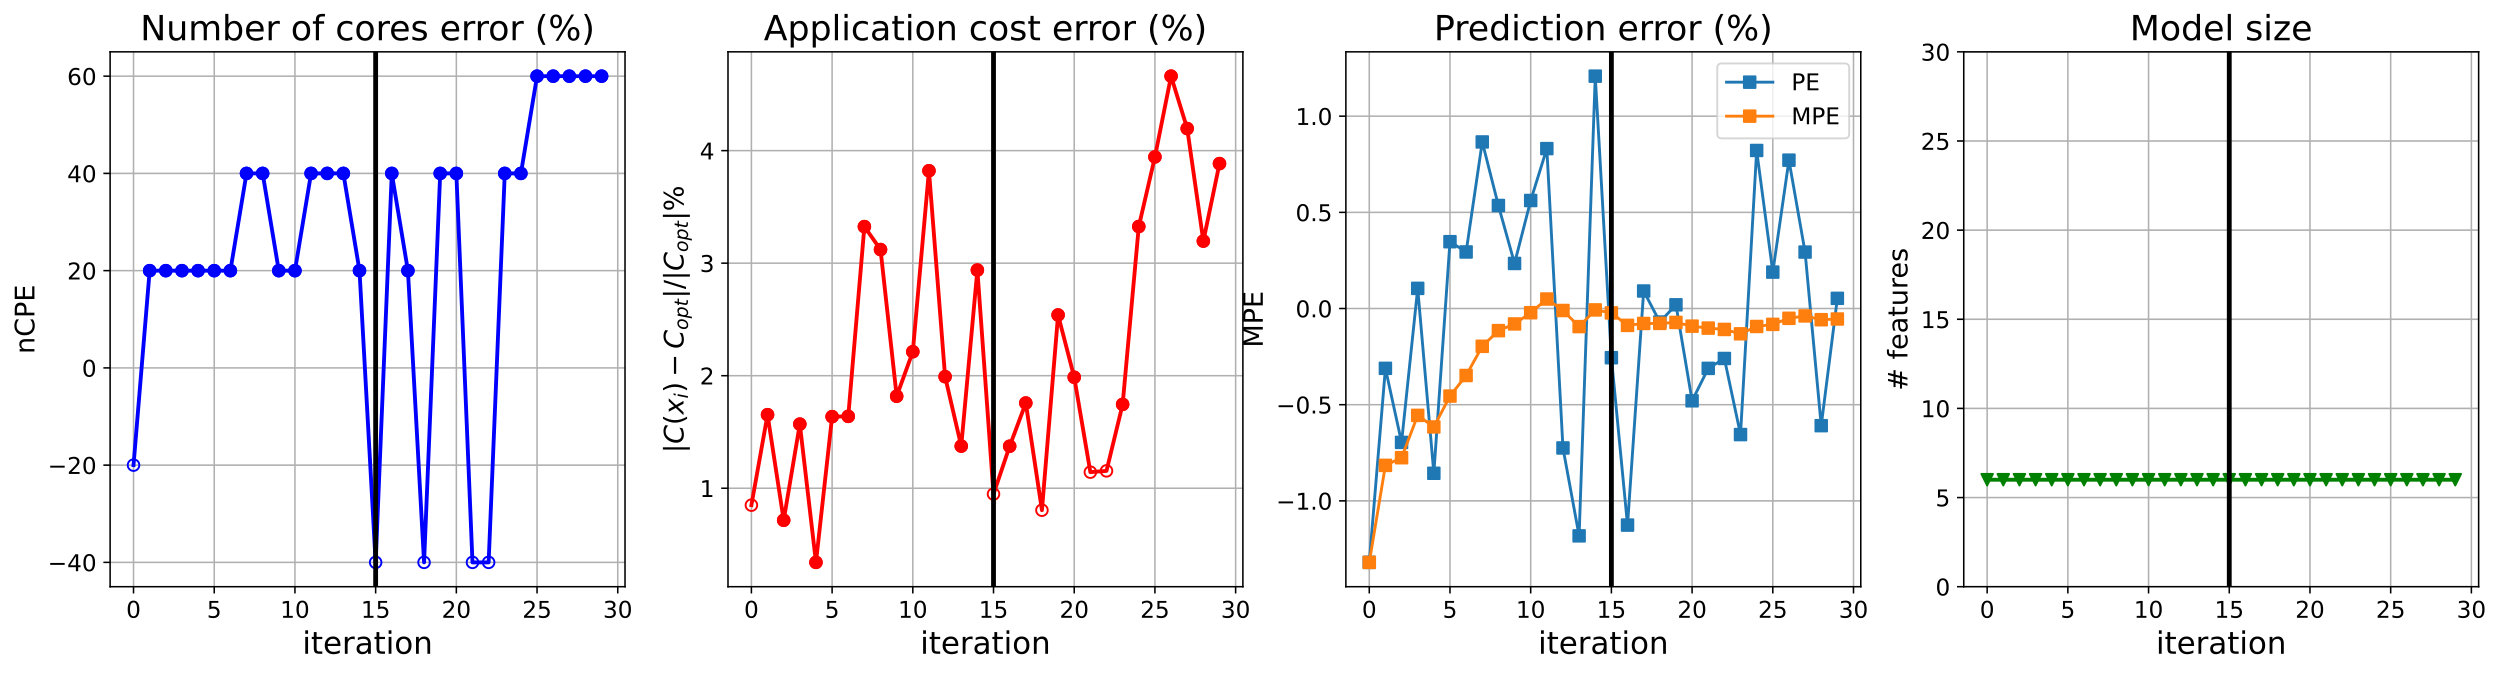 <?xml version="1.0" encoding="utf-8" standalone="no"?>
<!DOCTYPE svg PUBLIC "-//W3C//DTD SVG 1.1//EN"
  "http://www.w3.org/Graphics/SVG/1.1/DTD/svg11.dtd">
<!-- Created with matplotlib (https://matplotlib.org/) -->
<svg height="349.376pt" version="1.1" viewBox="0 0 1295.745 349.376" width="1295.745pt" xmlns="http://www.w3.org/2000/svg" xmlns:xlink="http://www.w3.org/1999/xlink">
 <defs>
  <style type="text/css">
*{stroke-linecap:butt;stroke-linejoin:round;}
  </style>
 </defs>
 <g id="figure_1">
  <g id="patch_1">
   <path d="M 0 349.376 
L 1295.745 349.376 
L 1295.745 0 
L 0 0 
z
" style="fill:#ffffff;"/>
  </g>
  <g id="axes_1">
   <g id="patch_2">
    <path d="M 57.075 304.077 
L 323.945 304.077 
L 323.945 26.877 
L 57.075 26.877 
z
" style="fill:#ffffff;"/>
   </g>
   <g id="matplotlib.axis_1">
    <g id="xtick_1">
     <g id="line2d_1">
      <path clip-path="url(#p5e655b0958)" d="M 69.205 304.077 
L 69.205 26.877 
" style="fill:none;stroke:#b0b0b0;stroke-linecap:square;stroke-width:0.8;"/>
     </g>
     <g id="line2d_2">
      <defs>
       <path d="M 0 0 
L 0 3.5 
" id="m179e3c2aa4" style="stroke:#000000;stroke-width:0.8;"/>
      </defs>
      <g>
       <use style="stroke:#000000;stroke-width:0.8;" x="69.205" xlink:href="#m179e3c2aa4" y="304.077"/>
      </g>
     </g>
     <g id="text_1">
      <!-- 0 -->
      <defs>
       <path d="M 31.781 66.406 
Q 24.172 66.406 20.328 58.906 
Q 16.5 51.422 16.5 36.375 
Q 16.5 21.391 20.328 13.891 
Q 24.172 6.391 31.781 6.391 
Q 39.453 6.391 43.281 13.891 
Q 47.125 21.391 47.125 36.375 
Q 47.125 51.422 43.281 58.906 
Q 39.453 66.406 31.781 66.406 
z
M 31.781 74.219 
Q 44.047 74.219 50.516 64.516 
Q 56.984 54.828 56.984 36.375 
Q 56.984 17.969 50.516 8.266 
Q 44.047 -1.422 31.781 -1.422 
Q 19.531 -1.422 13.062 8.266 
Q 6.594 17.969 6.594 36.375 
Q 6.594 54.828 13.062 64.516 
Q 19.531 74.219 31.781 74.219 
z
" id="DejaVuSans-48"/>
      </defs>
      <g transform="translate(65.388 320.195)scale(0.12 -0.12)">
       <use xlink:href="#DejaVuSans-48"/>
      </g>
     </g>
    </g>
    <g id="xtick_2">
     <g id="line2d_3">
      <path clip-path="url(#p5e655b0958)" d="M 111.035 304.077 
L 111.035 26.877 
" style="fill:none;stroke:#b0b0b0;stroke-linecap:square;stroke-width:0.8;"/>
     </g>
     <g id="line2d_4">
      <g>
       <use style="stroke:#000000;stroke-width:0.8;" x="111.035" xlink:href="#m179e3c2aa4" y="304.077"/>
      </g>
     </g>
     <g id="text_2">
      <!-- 5 -->
      <defs>
       <path d="M 10.797 72.906 
L 49.516 72.906 
L 49.516 64.594 
L 19.828 64.594 
L 19.828 46.734 
Q 21.969 47.469 24.109 47.828 
Q 26.266 48.188 28.422 48.188 
Q 40.625 48.188 47.75 41.5 
Q 54.891 34.812 54.891 23.391 
Q 54.891 11.625 47.562 5.094 
Q 40.234 -1.422 26.906 -1.422 
Q 22.312 -1.422 17.547 -0.641 
Q 12.797 0.141 7.719 1.703 
L 7.719 11.625 
Q 12.109 9.234 16.797 8.062 
Q 21.484 6.891 26.703 6.891 
Q 35.156 6.891 40.078 11.328 
Q 45.016 15.766 45.016 23.391 
Q 45.016 31 40.078 35.438 
Q 35.156 39.891 26.703 39.891 
Q 22.75 39.891 18.812 39.016 
Q 14.891 38.141 10.797 36.281 
z
" id="DejaVuSans-53"/>
      </defs>
      <g transform="translate(107.217 320.195)scale(0.12 -0.12)">
       <use xlink:href="#DejaVuSans-53"/>
      </g>
     </g>
    </g>
    <g id="xtick_3">
     <g id="line2d_5">
      <path clip-path="url(#p5e655b0958)" d="M 152.864 304.077 
L 152.864 26.877 
" style="fill:none;stroke:#b0b0b0;stroke-linecap:square;stroke-width:0.8;"/>
     </g>
     <g id="line2d_6">
      <g>
       <use style="stroke:#000000;stroke-width:0.8;" x="152.864" xlink:href="#m179e3c2aa4" y="304.077"/>
      </g>
     </g>
     <g id="text_3">
      <!-- 10 -->
      <defs>
       <path d="M 12.406 8.297 
L 28.516 8.297 
L 28.516 63.922 
L 10.984 60.406 
L 10.984 69.391 
L 28.422 72.906 
L 38.281 72.906 
L 38.281 8.297 
L 54.391 8.297 
L 54.391 0 
L 12.406 0 
z
" id="DejaVuSans-49"/>
      </defs>
      <g transform="translate(145.229 320.195)scale(0.12 -0.12)">
       <use xlink:href="#DejaVuSans-49"/>
       <use x="63.623" xlink:href="#DejaVuSans-48"/>
      </g>
     </g>
    </g>
    <g id="xtick_4">
     <g id="line2d_7">
      <path clip-path="url(#p5e655b0958)" d="M 194.693 304.077 
L 194.693 26.877 
" style="fill:none;stroke:#b0b0b0;stroke-linecap:square;stroke-width:0.8;"/>
     </g>
     <g id="line2d_8">
      <g>
       <use style="stroke:#000000;stroke-width:0.8;" x="194.693" xlink:href="#m179e3c2aa4" y="304.077"/>
      </g>
     </g>
     <g id="text_4">
      <!-- 15 -->
      <g transform="translate(187.058 320.195)scale(0.12 -0.12)">
       <use xlink:href="#DejaVuSans-49"/>
       <use x="63.623" xlink:href="#DejaVuSans-53"/>
      </g>
     </g>
    </g>
    <g id="xtick_5">
     <g id="line2d_9">
      <path clip-path="url(#p5e655b0958)" d="M 236.522 304.077 
L 236.522 26.877 
" style="fill:none;stroke:#b0b0b0;stroke-linecap:square;stroke-width:0.8;"/>
     </g>
     <g id="line2d_10">
      <g>
       <use style="stroke:#000000;stroke-width:0.8;" x="236.522" xlink:href="#m179e3c2aa4" y="304.077"/>
      </g>
     </g>
     <g id="text_5">
      <!-- 20 -->
      <defs>
       <path d="M 19.188 8.297 
L 53.609 8.297 
L 53.609 0 
L 7.328 0 
L 7.328 8.297 
Q 12.938 14.109 22.625 23.891 
Q 32.328 33.688 34.812 36.531 
Q 39.547 41.844 41.422 45.531 
Q 43.312 49.219 43.312 52.781 
Q 43.312 58.594 39.234 62.25 
Q 35.156 65.922 28.609 65.922 
Q 23.969 65.922 18.812 64.312 
Q 13.672 62.703 7.812 59.422 
L 7.812 69.391 
Q 13.766 71.781 18.938 73 
Q 24.125 74.219 28.422 74.219 
Q 39.75 74.219 46.484 68.547 
Q 53.219 62.891 53.219 53.422 
Q 53.219 48.922 51.531 44.891 
Q 49.859 40.875 45.406 35.406 
Q 44.188 33.984 37.641 27.219 
Q 31.109 20.453 19.188 8.297 
z
" id="DejaVuSans-50"/>
      </defs>
      <g transform="translate(228.887 320.195)scale(0.12 -0.12)">
       <use xlink:href="#DejaVuSans-50"/>
       <use x="63.623" xlink:href="#DejaVuSans-48"/>
      </g>
     </g>
    </g>
    <g id="xtick_6">
     <g id="line2d_11">
      <path clip-path="url(#p5e655b0958)" d="M 278.351 304.077 
L 278.351 26.877 
" style="fill:none;stroke:#b0b0b0;stroke-linecap:square;stroke-width:0.8;"/>
     </g>
     <g id="line2d_12">
      <g>
       <use style="stroke:#000000;stroke-width:0.8;" x="278.351" xlink:href="#m179e3c2aa4" y="304.077"/>
      </g>
     </g>
     <g id="text_6">
      <!-- 25 -->
      <g transform="translate(270.716 320.195)scale(0.12 -0.12)">
       <use xlink:href="#DejaVuSans-50"/>
       <use x="63.623" xlink:href="#DejaVuSans-53"/>
      </g>
     </g>
    </g>
    <g id="xtick_7">
     <g id="line2d_13">
      <path clip-path="url(#p5e655b0958)" d="M 320.18 304.077 
L 320.18 26.877 
" style="fill:none;stroke:#b0b0b0;stroke-linecap:square;stroke-width:0.8;"/>
     </g>
     <g id="line2d_14">
      <g>
       <use style="stroke:#000000;stroke-width:0.8;" x="320.18" xlink:href="#m179e3c2aa4" y="304.077"/>
      </g>
     </g>
     <g id="text_7">
      <!-- 30 -->
      <defs>
       <path d="M 40.578 39.312 
Q 47.656 37.797 51.625 33 
Q 55.609 28.219 55.609 21.188 
Q 55.609 10.406 48.188 4.484 
Q 40.766 -1.422 27.094 -1.422 
Q 22.516 -1.422 17.656 -0.516 
Q 12.797 0.391 7.625 2.203 
L 7.625 11.719 
Q 11.719 9.328 16.594 8.109 
Q 21.484 6.891 26.812 6.891 
Q 36.078 6.891 40.938 10.547 
Q 45.797 14.203 45.797 21.188 
Q 45.797 27.641 41.281 31.266 
Q 36.766 34.906 28.719 34.906 
L 20.219 34.906 
L 20.219 43.016 
L 29.109 43.016 
Q 36.375 43.016 40.234 45.922 
Q 44.094 48.828 44.094 54.297 
Q 44.094 59.906 40.109 62.906 
Q 36.141 65.922 28.719 65.922 
Q 24.656 65.922 20.016 65.031 
Q 15.375 64.156 9.812 62.312 
L 9.812 71.094 
Q 15.438 72.656 20.344 73.438 
Q 25.25 74.219 29.594 74.219 
Q 40.828 74.219 47.359 69.109 
Q 53.906 64.016 53.906 55.328 
Q 53.906 49.266 50.438 45.094 
Q 46.969 40.922 40.578 39.312 
z
" id="DejaVuSans-51"/>
      </defs>
      <g transform="translate(312.545 320.195)scale(0.12 -0.12)">
       <use xlink:href="#DejaVuSans-51"/>
       <use x="63.623" xlink:href="#DejaVuSans-48"/>
      </g>
     </g>
    </g>
    <g id="text_8">
     <!-- iteration -->
     <defs>
      <path d="M 9.422 54.688 
L 18.406 54.688 
L 18.406 0 
L 9.422 0 
z
M 9.422 75.984 
L 18.406 75.984 
L 18.406 64.594 
L 9.422 64.594 
z
" id="DejaVuSans-105"/>
      <path d="M 18.312 70.219 
L 18.312 54.688 
L 36.812 54.688 
L 36.812 47.703 
L 18.312 47.703 
L 18.312 18.016 
Q 18.312 11.328 20.141 9.422 
Q 21.969 7.516 27.594 7.516 
L 36.812 7.516 
L 36.812 0 
L 27.594 0 
Q 17.188 0 13.234 3.875 
Q 9.281 7.766 9.281 18.016 
L 9.281 47.703 
L 2.688 47.703 
L 2.688 54.688 
L 9.281 54.688 
L 9.281 70.219 
z
" id="DejaVuSans-116"/>
      <path d="M 56.203 29.594 
L 56.203 25.203 
L 14.891 25.203 
Q 15.484 15.922 20.484 11.062 
Q 25.484 6.203 34.422 6.203 
Q 39.594 6.203 44.453 7.469 
Q 49.312 8.734 54.109 11.281 
L 54.109 2.781 
Q 49.266 0.734 44.188 -0.344 
Q 39.109 -1.422 33.891 -1.422 
Q 20.797 -1.422 13.156 6.188 
Q 5.516 13.812 5.516 26.812 
Q 5.516 40.234 12.766 48.109 
Q 20.016 56 32.328 56 
Q 43.359 56 49.781 48.891 
Q 56.203 41.797 56.203 29.594 
z
M 47.219 32.234 
Q 47.125 39.594 43.094 43.984 
Q 39.062 48.391 32.422 48.391 
Q 24.906 48.391 20.391 44.141 
Q 15.875 39.891 15.188 32.172 
z
" id="DejaVuSans-101"/>
      <path d="M 41.109 46.297 
Q 39.594 47.172 37.812 47.578 
Q 36.031 48 33.891 48 
Q 26.266 48 22.188 43.047 
Q 18.109 38.094 18.109 28.812 
L 18.109 0 
L 9.078 0 
L 9.078 54.688 
L 18.109 54.688 
L 18.109 46.188 
Q 20.953 51.172 25.484 53.578 
Q 30.031 56 36.531 56 
Q 37.453 56 38.578 55.875 
Q 39.703 55.766 41.062 55.516 
z
" id="DejaVuSans-114"/>
      <path d="M 34.281 27.484 
Q 23.391 27.484 19.188 25 
Q 14.984 22.516 14.984 16.5 
Q 14.984 11.719 18.141 8.906 
Q 21.297 6.109 26.703 6.109 
Q 34.188 6.109 38.703 11.406 
Q 43.219 16.703 43.219 25.484 
L 43.219 27.484 
z
M 52.203 31.203 
L 52.203 0 
L 43.219 0 
L 43.219 8.297 
Q 40.141 3.328 35.547 0.953 
Q 30.953 -1.422 24.312 -1.422 
Q 15.922 -1.422 10.953 3.297 
Q 6 8.016 6 15.922 
Q 6 25.141 12.172 29.828 
Q 18.359 34.516 30.609 34.516 
L 43.219 34.516 
L 43.219 35.406 
Q 43.219 41.609 39.141 45 
Q 35.062 48.391 27.688 48.391 
Q 23 48.391 18.547 47.266 
Q 14.109 46.141 10.016 43.891 
L 10.016 52.203 
Q 14.938 54.109 19.578 55.047 
Q 24.219 56 28.609 56 
Q 40.484 56 46.344 49.844 
Q 52.203 43.703 52.203 31.203 
z
" id="DejaVuSans-97"/>
      <path d="M 30.609 48.391 
Q 23.391 48.391 19.188 42.75 
Q 14.984 37.109 14.984 27.297 
Q 14.984 17.484 19.156 11.844 
Q 23.344 6.203 30.609 6.203 
Q 37.797 6.203 41.984 11.859 
Q 46.188 17.531 46.188 27.297 
Q 46.188 37.016 41.984 42.703 
Q 37.797 48.391 30.609 48.391 
z
M 30.609 56 
Q 42.328 56 49.016 48.375 
Q 55.719 40.766 55.719 27.297 
Q 55.719 13.875 49.016 6.219 
Q 42.328 -1.422 30.609 -1.422 
Q 18.844 -1.422 12.172 6.219 
Q 5.516 13.875 5.516 27.297 
Q 5.516 40.766 12.172 48.375 
Q 18.844 56 30.609 56 
z
" id="DejaVuSans-111"/>
      <path d="M 54.891 33.016 
L 54.891 0 
L 45.906 0 
L 45.906 32.719 
Q 45.906 40.484 42.875 44.328 
Q 39.844 48.188 33.797 48.188 
Q 26.516 48.188 22.312 43.547 
Q 18.109 38.922 18.109 30.906 
L 18.109 0 
L 9.078 0 
L 9.078 54.688 
L 18.109 54.688 
L 18.109 46.188 
Q 21.344 51.125 25.703 53.562 
Q 30.078 56 35.797 56 
Q 45.219 56 50.047 50.172 
Q 54.891 44.344 54.891 33.016 
z
" id="DejaVuSans-110"/>
     </defs>
     <g transform="translate(156.714 338.848)scale(0.16 -0.16)">
      <use xlink:href="#DejaVuSans-105"/>
      <use x="27.783" xlink:href="#DejaVuSans-116"/>
      <use x="66.992" xlink:href="#DejaVuSans-101"/>
      <use x="128.516" xlink:href="#DejaVuSans-114"/>
      <use x="169.629" xlink:href="#DejaVuSans-97"/>
      <use x="230.908" xlink:href="#DejaVuSans-116"/>
      <use x="270.117" xlink:href="#DejaVuSans-105"/>
      <use x="297.9" xlink:href="#DejaVuSans-111"/>
      <use x="359.082" xlink:href="#DejaVuSans-110"/>
     </g>
    </g>
   </g>
   <g id="matplotlib.axis_2">
    <g id="ytick_1">
     <g id="line2d_15">
      <path clip-path="url(#p5e655b0958)" d="M 57.075 291.477 
L 323.945 291.477 
" style="fill:none;stroke:#b0b0b0;stroke-linecap:square;stroke-width:0.8;"/>
     </g>
     <g id="line2d_16">
      <defs>
       <path d="M 0 0 
L -3.5 0 
" id="m9b7ed60ef5" style="stroke:#000000;stroke-width:0.8;"/>
      </defs>
      <g>
       <use style="stroke:#000000;stroke-width:0.8;" x="57.075" xlink:href="#m9b7ed60ef5" y="291.477"/>
      </g>
     </g>
     <g id="text_9">
      <!-- −40 -->
      <defs>
       <path d="M 10.594 35.5 
L 73.188 35.5 
L 73.188 27.203 
L 10.594 27.203 
z
" id="DejaVuSans-8722"/>
       <path d="M 37.797 64.312 
L 12.891 25.391 
L 37.797 25.391 
z
M 35.203 72.906 
L 47.609 72.906 
L 47.609 25.391 
L 58.016 25.391 
L 58.016 17.188 
L 47.609 17.188 
L 47.609 0 
L 37.797 0 
L 37.797 17.188 
L 4.891 17.188 
L 4.891 26.703 
z
" id="DejaVuSans-52"/>
      </defs>
      <g transform="translate(24.749 296.036)scale(0.12 -0.12)">
       <use xlink:href="#DejaVuSans-8722"/>
       <use x="83.789" xlink:href="#DejaVuSans-52"/>
       <use x="147.412" xlink:href="#DejaVuSans-48"/>
      </g>
     </g>
    </g>
    <g id="ytick_2">
     <g id="line2d_17">
      <path clip-path="url(#p5e655b0958)" d="M 57.075 241.077 
L 323.945 241.077 
" style="fill:none;stroke:#b0b0b0;stroke-linecap:square;stroke-width:0.8;"/>
     </g>
     <g id="line2d_18">
      <g>
       <use style="stroke:#000000;stroke-width:0.8;" x="57.075" xlink:href="#m9b7ed60ef5" y="241.077"/>
      </g>
     </g>
     <g id="text_10">
      <!-- −20 -->
      <g transform="translate(24.749 245.636)scale(0.12 -0.12)">
       <use xlink:href="#DejaVuSans-8722"/>
       <use x="83.789" xlink:href="#DejaVuSans-50"/>
       <use x="147.412" xlink:href="#DejaVuSans-48"/>
      </g>
     </g>
    </g>
    <g id="ytick_3">
     <g id="line2d_19">
      <path clip-path="url(#p5e655b0958)" d="M 57.075 190.677 
L 323.945 190.677 
" style="fill:none;stroke:#b0b0b0;stroke-linecap:square;stroke-width:0.8;"/>
     </g>
     <g id="line2d_20">
      <g>
       <use style="stroke:#000000;stroke-width:0.8;" x="57.075" xlink:href="#m9b7ed60ef5" y="190.677"/>
      </g>
     </g>
     <g id="text_11">
      <!-- 0 -->
      <g transform="translate(42.44 195.236)scale(0.12 -0.12)">
       <use xlink:href="#DejaVuSans-48"/>
      </g>
     </g>
    </g>
    <g id="ytick_4">
     <g id="line2d_21">
      <path clip-path="url(#p5e655b0958)" d="M 57.075 140.277 
L 323.945 140.277 
" style="fill:none;stroke:#b0b0b0;stroke-linecap:square;stroke-width:0.8;"/>
     </g>
     <g id="line2d_22">
      <g>
       <use style="stroke:#000000;stroke-width:0.8;" x="57.075" xlink:href="#m9b7ed60ef5" y="140.277"/>
      </g>
     </g>
     <g id="text_12">
      <!-- 20 -->
      <g transform="translate(34.805 144.836)scale(0.12 -0.12)">
       <use xlink:href="#DejaVuSans-50"/>
       <use x="63.623" xlink:href="#DejaVuSans-48"/>
      </g>
     </g>
    </g>
    <g id="ytick_5">
     <g id="line2d_23">
      <path clip-path="url(#p5e655b0958)" d="M 57.075 89.877 
L 323.945 89.877 
" style="fill:none;stroke:#b0b0b0;stroke-linecap:square;stroke-width:0.8;"/>
     </g>
     <g id="line2d_24">
      <g>
       <use style="stroke:#000000;stroke-width:0.8;" x="57.075" xlink:href="#m9b7ed60ef5" y="89.877"/>
      </g>
     </g>
     <g id="text_13">
      <!-- 40 -->
      <g transform="translate(34.805 94.436)scale(0.12 -0.12)">
       <use xlink:href="#DejaVuSans-52"/>
       <use x="63.623" xlink:href="#DejaVuSans-48"/>
      </g>
     </g>
    </g>
    <g id="ytick_6">
     <g id="line2d_25">
      <path clip-path="url(#p5e655b0958)" d="M 57.075 39.477 
L 323.945 39.477 
" style="fill:none;stroke:#b0b0b0;stroke-linecap:square;stroke-width:0.8;"/>
     </g>
     <g id="line2d_26">
      <g>
       <use style="stroke:#000000;stroke-width:0.8;" x="57.075" xlink:href="#m9b7ed60ef5" y="39.477"/>
      </g>
     </g>
     <g id="text_14">
      <!-- 60 -->
      <defs>
       <path d="M 33.016 40.375 
Q 26.375 40.375 22.484 35.828 
Q 18.609 31.297 18.609 23.391 
Q 18.609 15.531 22.484 10.953 
Q 26.375 6.391 33.016 6.391 
Q 39.656 6.391 43.531 10.953 
Q 47.406 15.531 47.406 23.391 
Q 47.406 31.297 43.531 35.828 
Q 39.656 40.375 33.016 40.375 
z
M 52.594 71.297 
L 52.594 62.312 
Q 48.875 64.062 45.094 64.984 
Q 41.312 65.922 37.594 65.922 
Q 27.828 65.922 22.672 59.328 
Q 17.531 52.734 16.797 39.406 
Q 19.672 43.656 24.016 45.922 
Q 28.375 48.188 33.594 48.188 
Q 44.578 48.188 50.953 41.516 
Q 57.328 34.859 57.328 23.391 
Q 57.328 12.156 50.688 5.359 
Q 44.047 -1.422 33.016 -1.422 
Q 20.359 -1.422 13.672 8.266 
Q 6.984 17.969 6.984 36.375 
Q 6.984 53.656 15.188 63.938 
Q 23.391 74.219 37.203 74.219 
Q 40.922 74.219 44.703 73.484 
Q 48.484 72.75 52.594 71.297 
z
" id="DejaVuSans-54"/>
      </defs>
      <g transform="translate(34.805 44.036)scale(0.12 -0.12)">
       <use xlink:href="#DejaVuSans-54"/>
       <use x="63.623" xlink:href="#DejaVuSans-48"/>
      </g>
     </g>
    </g>
    <g id="text_15">
     <!-- nCPE -->
     <defs>
      <path d="M 64.406 67.281 
L 64.406 56.891 
Q 59.422 61.531 53.781 63.812 
Q 48.141 66.109 41.797 66.109 
Q 29.297 66.109 22.656 58.469 
Q 16.016 50.828 16.016 36.375 
Q 16.016 21.969 22.656 14.328 
Q 29.297 6.688 41.797 6.688 
Q 48.141 6.688 53.781 8.984 
Q 59.422 11.281 64.406 15.922 
L 64.406 5.609 
Q 59.234 2.094 53.438 0.328 
Q 47.656 -1.422 41.219 -1.422 
Q 24.656 -1.422 15.125 8.703 
Q 5.609 18.844 5.609 36.375 
Q 5.609 53.953 15.125 64.078 
Q 24.656 74.219 41.219 74.219 
Q 47.75 74.219 53.531 72.484 
Q 59.328 70.75 64.406 67.281 
z
" id="DejaVuSans-67"/>
      <path d="M 19.672 64.797 
L 19.672 37.406 
L 32.078 37.406 
Q 38.969 37.406 42.719 40.969 
Q 46.484 44.531 46.484 51.125 
Q 46.484 57.672 42.719 61.234 
Q 38.969 64.797 32.078 64.797 
z
M 9.812 72.906 
L 32.078 72.906 
Q 44.344 72.906 50.609 67.359 
Q 56.891 61.812 56.891 51.125 
Q 56.891 40.328 50.609 34.812 
Q 44.344 29.297 32.078 29.297 
L 19.672 29.297 
L 19.672 0 
L 9.812 0 
z
" id="DejaVuSans-80"/>
      <path d="M 9.812 72.906 
L 55.906 72.906 
L 55.906 64.594 
L 19.672 64.594 
L 19.672 43.016 
L 54.391 43.016 
L 54.391 34.719 
L 19.672 34.719 
L 19.672 8.297 
L 56.781 8.297 
L 56.781 0 
L 9.812 0 
z
" id="DejaVuSans-69"/>
     </defs>
     <g transform="translate(17.838 183.445)rotate(-90)scale(0.14 -0.14)">
      <use xlink:href="#DejaVuSans-110"/>
      <use x="63.379" xlink:href="#DejaVuSans-67"/>
      <use x="133.203" xlink:href="#DejaVuSans-80"/>
      <use x="193.506" xlink:href="#DejaVuSans-69"/>
     </g>
    </g>
   </g>
   <g id="line2d_27">
    <path clip-path="url(#p5e655b0958)" d="M 69.205 241.077 
L 77.571 140.277 
L 85.937 140.277 
L 94.303 140.277 
L 102.669 140.277 
L 111.035 140.277 
L 119.4 140.277 
L 127.766 89.877 
L 136.132 89.877 
L 144.498 140.277 
L 152.864 140.277 
L 161.229 89.877 
L 169.595 89.877 
L 177.961 89.877 
L 186.327 140.277 
L 194.693 291.477 
L 203.059 89.877 
L 211.424 140.277 
L 219.79 291.477 
L 228.156 89.877 
L 236.522 89.877 
L 244.888 291.477 
L 253.253 291.477 
L 261.619 89.877 
L 269.985 89.877 
L 278.351 39.477 
L 286.717 39.477 
L 295.082 39.477 
L 303.448 39.477 
L 311.814 39.477 
" style="fill:none;stroke:#0000ff;stroke-linecap:square;stroke-width:2;"/>
    <defs>
     <path d="M 0 3 
C 0.796 3 1.559 2.684 2.121 2.121 
C 2.684 1.559 3 0.796 3 0 
C 3 -0.796 2.684 -1.559 2.121 -2.121 
C 1.559 -2.684 0.796 -3 0 -3 
C -0.796 -3 -1.559 -2.684 -2.121 -2.121 
C -2.684 -1.559 -3 -0.796 -3 0 
C -3 0.796 -2.684 1.559 -2.121 2.121 
C -1.559 2.684 -0.796 3 0 3 
z
" id="m9be6b48357" style="stroke:#0000ff;"/>
    </defs>
    <g clip-path="url(#p5e655b0958)">
     <use style="fill-opacity:0;stroke:#0000ff;" x="69.205" xlink:href="#m9be6b48357" y="241.077"/>
     <use style="fill-opacity:0;stroke:#0000ff;" x="77.571" xlink:href="#m9be6b48357" y="140.277"/>
     <use style="fill-opacity:0;stroke:#0000ff;" x="85.937" xlink:href="#m9be6b48357" y="140.277"/>
     <use style="fill-opacity:0;stroke:#0000ff;" x="94.303" xlink:href="#m9be6b48357" y="140.277"/>
     <use style="fill-opacity:0;stroke:#0000ff;" x="102.669" xlink:href="#m9be6b48357" y="140.277"/>
     <use style="fill-opacity:0;stroke:#0000ff;" x="111.035" xlink:href="#m9be6b48357" y="140.277"/>
     <use style="fill-opacity:0;stroke:#0000ff;" x="119.4" xlink:href="#m9be6b48357" y="140.277"/>
     <use style="fill-opacity:0;stroke:#0000ff;" x="127.766" xlink:href="#m9be6b48357" y="89.877"/>
     <use style="fill-opacity:0;stroke:#0000ff;" x="136.132" xlink:href="#m9be6b48357" y="89.877"/>
     <use style="fill-opacity:0;stroke:#0000ff;" x="144.498" xlink:href="#m9be6b48357" y="140.277"/>
     <use style="fill-opacity:0;stroke:#0000ff;" x="152.864" xlink:href="#m9be6b48357" y="140.277"/>
     <use style="fill-opacity:0;stroke:#0000ff;" x="161.229" xlink:href="#m9be6b48357" y="89.877"/>
     <use style="fill-opacity:0;stroke:#0000ff;" x="169.595" xlink:href="#m9be6b48357" y="89.877"/>
     <use style="fill-opacity:0;stroke:#0000ff;" x="177.961" xlink:href="#m9be6b48357" y="89.877"/>
     <use style="fill-opacity:0;stroke:#0000ff;" x="186.327" xlink:href="#m9be6b48357" y="140.277"/>
     <use style="fill-opacity:0;stroke:#0000ff;" x="194.693" xlink:href="#m9be6b48357" y="291.477"/>
     <use style="fill-opacity:0;stroke:#0000ff;" x="203.059" xlink:href="#m9be6b48357" y="89.877"/>
     <use style="fill-opacity:0;stroke:#0000ff;" x="211.424" xlink:href="#m9be6b48357" y="140.277"/>
     <use style="fill-opacity:0;stroke:#0000ff;" x="219.79" xlink:href="#m9be6b48357" y="291.477"/>
     <use style="fill-opacity:0;stroke:#0000ff;" x="228.156" xlink:href="#m9be6b48357" y="89.877"/>
     <use style="fill-opacity:0;stroke:#0000ff;" x="236.522" xlink:href="#m9be6b48357" y="89.877"/>
     <use style="fill-opacity:0;stroke:#0000ff;" x="244.888" xlink:href="#m9be6b48357" y="291.477"/>
     <use style="fill-opacity:0;stroke:#0000ff;" x="253.253" xlink:href="#m9be6b48357" y="291.477"/>
     <use style="fill-opacity:0;stroke:#0000ff;" x="261.619" xlink:href="#m9be6b48357" y="89.877"/>
     <use style="fill-opacity:0;stroke:#0000ff;" x="269.985" xlink:href="#m9be6b48357" y="89.877"/>
     <use style="fill-opacity:0;stroke:#0000ff;" x="278.351" xlink:href="#m9be6b48357" y="39.477"/>
     <use style="fill-opacity:0;stroke:#0000ff;" x="286.717" xlink:href="#m9be6b48357" y="39.477"/>
     <use style="fill-opacity:0;stroke:#0000ff;" x="295.082" xlink:href="#m9be6b48357" y="39.477"/>
     <use style="fill-opacity:0;stroke:#0000ff;" x="303.448" xlink:href="#m9be6b48357" y="39.477"/>
     <use style="fill-opacity:0;stroke:#0000ff;" x="311.814" xlink:href="#m9be6b48357" y="39.477"/>
    </g>
   </g>
   <g id="line2d_28">
    <defs>
     <path d="M 0 3 
C 0.796 3 1.559 2.684 2.121 2.121 
C 2.684 1.559 3 0.796 3 0 
C 3 -0.796 2.684 -1.559 2.121 -2.121 
C 1.559 -2.684 0.796 -3 0 -3 
C -0.796 -3 -1.559 -2.684 -2.121 -2.121 
C -2.684 -1.559 -3 -0.796 -3 0 
C -3 0.796 -2.684 1.559 -2.121 2.121 
C -1.559 2.684 -0.796 3 0 3 
z
" id="mf232374db4" style="stroke:#0000ff;"/>
    </defs>
    <g clip-path="url(#p5e655b0958)">
     <use style="fill:#0000ff;stroke:#0000ff;" x="77.571" xlink:href="#mf232374db4" y="140.277"/>
    </g>
   </g>
   <g id="line2d_29">
    <g clip-path="url(#p5e655b0958)">
     <use style="fill:#0000ff;stroke:#0000ff;" x="85.937" xlink:href="#mf232374db4" y="140.277"/>
    </g>
   </g>
   <g id="line2d_30">
    <g clip-path="url(#p5e655b0958)">
     <use style="fill:#0000ff;stroke:#0000ff;" x="94.303" xlink:href="#mf232374db4" y="140.277"/>
    </g>
   </g>
   <g id="line2d_31">
    <g clip-path="url(#p5e655b0958)">
     <use style="fill:#0000ff;stroke:#0000ff;" x="102.669" xlink:href="#mf232374db4" y="140.277"/>
    </g>
   </g>
   <g id="line2d_32">
    <g clip-path="url(#p5e655b0958)">
     <use style="fill:#0000ff;stroke:#0000ff;" x="111.035" xlink:href="#mf232374db4" y="140.277"/>
    </g>
   </g>
   <g id="line2d_33">
    <g clip-path="url(#p5e655b0958)">
     <use style="fill:#0000ff;stroke:#0000ff;" x="119.4" xlink:href="#mf232374db4" y="140.277"/>
    </g>
   </g>
   <g id="line2d_34">
    <g clip-path="url(#p5e655b0958)">
     <use style="fill:#0000ff;stroke:#0000ff;" x="127.766" xlink:href="#mf232374db4" y="89.877"/>
    </g>
   </g>
   <g id="line2d_35">
    <g clip-path="url(#p5e655b0958)">
     <use style="fill:#0000ff;stroke:#0000ff;" x="136.132" xlink:href="#mf232374db4" y="89.877"/>
    </g>
   </g>
   <g id="line2d_36">
    <g clip-path="url(#p5e655b0958)">
     <use style="fill:#0000ff;stroke:#0000ff;" x="144.498" xlink:href="#mf232374db4" y="140.277"/>
    </g>
   </g>
   <g id="line2d_37">
    <g clip-path="url(#p5e655b0958)">
     <use style="fill:#0000ff;stroke:#0000ff;" x="152.864" xlink:href="#mf232374db4" y="140.277"/>
    </g>
   </g>
   <g id="line2d_38">
    <g clip-path="url(#p5e655b0958)">
     <use style="fill:#0000ff;stroke:#0000ff;" x="161.229" xlink:href="#mf232374db4" y="89.877"/>
    </g>
   </g>
   <g id="line2d_39">
    <g clip-path="url(#p5e655b0958)">
     <use style="fill:#0000ff;stroke:#0000ff;" x="169.595" xlink:href="#mf232374db4" y="89.877"/>
    </g>
   </g>
   <g id="line2d_40">
    <g clip-path="url(#p5e655b0958)">
     <use style="fill:#0000ff;stroke:#0000ff;" x="177.961" xlink:href="#mf232374db4" y="89.877"/>
    </g>
   </g>
   <g id="line2d_41">
    <g clip-path="url(#p5e655b0958)">
     <use style="fill:#0000ff;stroke:#0000ff;" x="186.327" xlink:href="#mf232374db4" y="140.277"/>
    </g>
   </g>
   <g id="line2d_42">
    <g clip-path="url(#p5e655b0958)">
     <use style="fill:#0000ff;stroke:#0000ff;" x="203.059" xlink:href="#mf232374db4" y="89.877"/>
    </g>
   </g>
   <g id="line2d_43">
    <g clip-path="url(#p5e655b0958)">
     <use style="fill:#0000ff;stroke:#0000ff;" x="211.424" xlink:href="#mf232374db4" y="140.277"/>
    </g>
   </g>
   <g id="line2d_44">
    <g clip-path="url(#p5e655b0958)">
     <use style="fill:#0000ff;stroke:#0000ff;" x="228.156" xlink:href="#mf232374db4" y="89.877"/>
    </g>
   </g>
   <g id="line2d_45">
    <g clip-path="url(#p5e655b0958)">
     <use style="fill:#0000ff;stroke:#0000ff;" x="236.522" xlink:href="#mf232374db4" y="89.877"/>
    </g>
   </g>
   <g id="line2d_46">
    <g clip-path="url(#p5e655b0958)">
     <use style="fill:#0000ff;stroke:#0000ff;" x="261.619" xlink:href="#mf232374db4" y="89.877"/>
    </g>
   </g>
   <g id="line2d_47">
    <g clip-path="url(#p5e655b0958)">
     <use style="fill:#0000ff;stroke:#0000ff;" x="269.985" xlink:href="#mf232374db4" y="89.877"/>
    </g>
   </g>
   <g id="line2d_48">
    <g clip-path="url(#p5e655b0958)">
     <use style="fill:#0000ff;stroke:#0000ff;" x="278.351" xlink:href="#mf232374db4" y="39.477"/>
    </g>
   </g>
   <g id="line2d_49">
    <g clip-path="url(#p5e655b0958)">
     <use style="fill:#0000ff;stroke:#0000ff;" x="286.717" xlink:href="#mf232374db4" y="39.477"/>
    </g>
   </g>
   <g id="line2d_50">
    <g clip-path="url(#p5e655b0958)">
     <use style="fill:#0000ff;stroke:#0000ff;" x="295.082" xlink:href="#mf232374db4" y="39.477"/>
    </g>
   </g>
   <g id="line2d_51">
    <g clip-path="url(#p5e655b0958)">
     <use style="fill:#0000ff;stroke:#0000ff;" x="303.448" xlink:href="#mf232374db4" y="39.477"/>
    </g>
   </g>
   <g id="line2d_52">
    <g clip-path="url(#p5e655b0958)">
     <use style="fill:#0000ff;stroke:#0000ff;" x="311.814" xlink:href="#mf232374db4" y="39.477"/>
    </g>
   </g>
   <g id="line2d_53">
    <path clip-path="url(#p5e655b0958)" d="M 194.693 304.077 
L 194.693 26.877 
" style="fill:none;stroke:#000000;stroke-linecap:square;stroke-width:2.5;"/>
   </g>
   <g id="patch_3">
    <path d="M 57.075 304.077 
L 57.075 26.877 
" style="fill:none;stroke:#000000;stroke-linecap:square;stroke-linejoin:miter;stroke-width:0.8;"/>
   </g>
   <g id="patch_4">
    <path d="M 323.945 304.077 
L 323.945 26.877 
" style="fill:none;stroke:#000000;stroke-linecap:square;stroke-linejoin:miter;stroke-width:0.8;"/>
   </g>
   <g id="patch_5">
    <path d="M 57.075 304.077 
L 323.945 304.077 
" style="fill:none;stroke:#000000;stroke-linecap:square;stroke-linejoin:miter;stroke-width:0.8;"/>
   </g>
   <g id="patch_6">
    <path d="M 57.075 26.877 
L 323.945 26.877 
" style="fill:none;stroke:#000000;stroke-linecap:square;stroke-linejoin:miter;stroke-width:0.8;"/>
   </g>
   <g id="text_16">
    <!-- Number of cores error (%) -->
    <defs>
     <path d="M 9.812 72.906 
L 23.094 72.906 
L 55.422 11.922 
L 55.422 72.906 
L 64.984 72.906 
L 64.984 0 
L 51.703 0 
L 19.391 60.984 
L 19.391 0 
L 9.812 0 
z
" id="DejaVuSans-78"/>
     <path d="M 8.5 21.578 
L 8.5 54.688 
L 17.484 54.688 
L 17.484 21.922 
Q 17.484 14.156 20.5 10.266 
Q 23.531 6.391 29.594 6.391 
Q 36.859 6.391 41.078 11.031 
Q 45.312 15.672 45.312 23.688 
L 45.312 54.688 
L 54.297 54.688 
L 54.297 0 
L 45.312 0 
L 45.312 8.406 
Q 42.047 3.422 37.719 1 
Q 33.406 -1.422 27.688 -1.422 
Q 18.266 -1.422 13.375 4.438 
Q 8.5 10.297 8.5 21.578 
z
M 31.109 56 
z
" id="DejaVuSans-117"/>
     <path d="M 52 44.188 
Q 55.375 50.25 60.062 53.125 
Q 64.75 56 71.094 56 
Q 79.641 56 84.281 50.016 
Q 88.922 44.047 88.922 33.016 
L 88.922 0 
L 79.891 0 
L 79.891 32.719 
Q 79.891 40.578 77.094 44.375 
Q 74.312 48.188 68.609 48.188 
Q 61.625 48.188 57.562 43.547 
Q 53.516 38.922 53.516 30.906 
L 53.516 0 
L 44.484 0 
L 44.484 32.719 
Q 44.484 40.625 41.703 44.406 
Q 38.922 48.188 33.109 48.188 
Q 26.219 48.188 22.156 43.531 
Q 18.109 38.875 18.109 30.906 
L 18.109 0 
L 9.078 0 
L 9.078 54.688 
L 18.109 54.688 
L 18.109 46.188 
Q 21.188 51.219 25.484 53.609 
Q 29.781 56 35.688 56 
Q 41.656 56 45.828 52.969 
Q 50 49.953 52 44.188 
z
" id="DejaVuSans-109"/>
     <path d="M 48.688 27.297 
Q 48.688 37.203 44.609 42.844 
Q 40.531 48.484 33.406 48.484 
Q 26.266 48.484 22.188 42.844 
Q 18.109 37.203 18.109 27.297 
Q 18.109 17.391 22.188 11.75 
Q 26.266 6.109 33.406 6.109 
Q 40.531 6.109 44.609 11.75 
Q 48.688 17.391 48.688 27.297 
z
M 18.109 46.391 
Q 20.953 51.266 25.266 53.625 
Q 29.594 56 35.594 56 
Q 45.562 56 51.781 48.094 
Q 58.016 40.188 58.016 27.297 
Q 58.016 14.406 51.781 6.484 
Q 45.562 -1.422 35.594 -1.422 
Q 29.594 -1.422 25.266 0.953 
Q 20.953 3.328 18.109 8.203 
L 18.109 0 
L 9.078 0 
L 9.078 75.984 
L 18.109 75.984 
z
" id="DejaVuSans-98"/>
     <path id="DejaVuSans-32"/>
     <path d="M 37.109 75.984 
L 37.109 68.5 
L 28.516 68.5 
Q 23.688 68.5 21.797 66.547 
Q 19.922 64.594 19.922 59.516 
L 19.922 54.688 
L 34.719 54.688 
L 34.719 47.703 
L 19.922 47.703 
L 19.922 0 
L 10.891 0 
L 10.891 47.703 
L 2.297 47.703 
L 2.297 54.688 
L 10.891 54.688 
L 10.891 58.5 
Q 10.891 67.625 15.141 71.797 
Q 19.391 75.984 28.609 75.984 
z
" id="DejaVuSans-102"/>
     <path d="M 48.781 52.594 
L 48.781 44.188 
Q 44.969 46.297 41.141 47.344 
Q 37.312 48.391 33.406 48.391 
Q 24.656 48.391 19.812 42.844 
Q 14.984 37.312 14.984 27.297 
Q 14.984 17.281 19.812 11.734 
Q 24.656 6.203 33.406 6.203 
Q 37.312 6.203 41.141 7.25 
Q 44.969 8.297 48.781 10.406 
L 48.781 2.094 
Q 45.016 0.344 40.984 -0.531 
Q 36.969 -1.422 32.422 -1.422 
Q 20.062 -1.422 12.781 6.344 
Q 5.516 14.109 5.516 27.297 
Q 5.516 40.672 12.859 48.328 
Q 20.219 56 33.016 56 
Q 37.156 56 41.109 55.141 
Q 45.062 54.297 48.781 52.594 
z
" id="DejaVuSans-99"/>
     <path d="M 44.281 53.078 
L 44.281 44.578 
Q 40.484 46.531 36.375 47.5 
Q 32.281 48.484 27.875 48.484 
Q 21.188 48.484 17.844 46.438 
Q 14.5 44.391 14.5 40.281 
Q 14.5 37.156 16.891 35.375 
Q 19.281 33.594 26.516 31.984 
L 29.594 31.297 
Q 39.156 29.25 43.188 25.516 
Q 47.219 21.781 47.219 15.094 
Q 47.219 7.469 41.188 3.016 
Q 35.156 -1.422 24.609 -1.422 
Q 20.219 -1.422 15.453 -0.562 
Q 10.688 0.297 5.422 2 
L 5.422 11.281 
Q 10.406 8.688 15.234 7.391 
Q 20.062 6.109 24.812 6.109 
Q 31.156 6.109 34.562 8.281 
Q 37.984 10.453 37.984 14.406 
Q 37.984 18.062 35.516 20.016 
Q 33.062 21.969 24.703 23.781 
L 21.578 24.516 
Q 13.234 26.266 9.516 29.906 
Q 5.812 33.547 5.812 39.891 
Q 5.812 47.609 11.281 51.797 
Q 16.75 56 26.812 56 
Q 31.781 56 36.172 55.266 
Q 40.578 54.547 44.281 53.078 
z
" id="DejaVuSans-115"/>
     <path d="M 31 75.875 
Q 24.469 64.656 21.281 53.656 
Q 18.109 42.672 18.109 31.391 
Q 18.109 20.125 21.312 9.062 
Q 24.516 -2 31 -13.188 
L 23.188 -13.188 
Q 15.875 -1.703 12.234 9.375 
Q 8.594 20.453 8.594 31.391 
Q 8.594 42.281 12.203 53.312 
Q 15.828 64.359 23.188 75.875 
z
" id="DejaVuSans-40"/>
     <path d="M 72.703 32.078 
Q 68.453 32.078 66.031 28.469 
Q 63.625 24.859 63.625 18.406 
Q 63.625 12.062 66.031 8.422 
Q 68.453 4.781 72.703 4.781 
Q 76.859 4.781 79.266 8.422 
Q 81.688 12.062 81.688 18.406 
Q 81.688 24.812 79.266 28.438 
Q 76.859 32.078 72.703 32.078 
z
M 72.703 38.281 
Q 80.422 38.281 84.953 32.906 
Q 89.5 27.547 89.5 18.406 
Q 89.5 9.281 84.938 3.922 
Q 80.375 -1.422 72.703 -1.422 
Q 64.891 -1.422 60.344 3.922 
Q 55.812 9.281 55.812 18.406 
Q 55.812 27.594 60.375 32.938 
Q 64.938 38.281 72.703 38.281 
z
M 22.312 68.016 
Q 18.109 68.016 15.688 64.375 
Q 13.281 60.75 13.281 54.391 
Q 13.281 47.953 15.672 44.328 
Q 18.062 40.719 22.312 40.719 
Q 26.562 40.719 28.969 44.328 
Q 31.391 47.953 31.391 54.391 
Q 31.391 60.688 28.953 64.344 
Q 26.516 68.016 22.312 68.016 
z
M 66.406 74.219 
L 74.219 74.219 
L 28.609 -1.422 
L 20.797 -1.422 
z
M 22.312 74.219 
Q 30.031 74.219 34.609 68.875 
Q 39.203 63.531 39.203 54.391 
Q 39.203 45.172 34.641 39.844 
Q 30.078 34.516 22.312 34.516 
Q 14.547 34.516 10.031 39.859 
Q 5.516 45.219 5.516 54.391 
Q 5.516 63.484 10.047 68.844 
Q 14.594 74.219 22.312 74.219 
z
" id="DejaVuSans-37"/>
     <path d="M 8.016 75.875 
L 15.828 75.875 
Q 23.141 64.359 26.781 53.312 
Q 30.422 42.281 30.422 31.391 
Q 30.422 20.453 26.781 9.375 
Q 23.141 -1.703 15.828 -13.188 
L 8.016 -13.188 
Q 14.5 -2 17.703 9.062 
Q 20.906 20.125 20.906 31.391 
Q 20.906 42.672 17.703 53.656 
Q 14.5 64.656 8.016 75.875 
z
" id="DejaVuSans-41"/>
    </defs>
    <g transform="translate(72.701 20.877)scale(0.18 -0.18)">
     <use xlink:href="#DejaVuSans-78"/>
     <use x="74.805" xlink:href="#DejaVuSans-117"/>
     <use x="138.184" xlink:href="#DejaVuSans-109"/>
     <use x="235.596" xlink:href="#DejaVuSans-98"/>
     <use x="299.072" xlink:href="#DejaVuSans-101"/>
     <use x="360.596" xlink:href="#DejaVuSans-114"/>
     <use x="401.709" xlink:href="#DejaVuSans-32"/>
     <use x="433.496" xlink:href="#DejaVuSans-111"/>
     <use x="494.678" xlink:href="#DejaVuSans-102"/>
     <use x="529.883" xlink:href="#DejaVuSans-32"/>
     <use x="561.67" xlink:href="#DejaVuSans-99"/>
     <use x="616.65" xlink:href="#DejaVuSans-111"/>
     <use x="677.832" xlink:href="#DejaVuSans-114"/>
     <use x="716.695" xlink:href="#DejaVuSans-101"/>
     <use x="778.219" xlink:href="#DejaVuSans-115"/>
     <use x="830.318" xlink:href="#DejaVuSans-32"/>
     <use x="862.105" xlink:href="#DejaVuSans-101"/>
     <use x="923.629" xlink:href="#DejaVuSans-114"/>
     <use x="962.992" xlink:href="#DejaVuSans-114"/>
     <use x="1001.855" xlink:href="#DejaVuSans-111"/>
     <use x="1063.037" xlink:href="#DejaVuSans-114"/>
     <use x="1104.15" xlink:href="#DejaVuSans-32"/>
     <use x="1135.938" xlink:href="#DejaVuSans-40"/>
     <use x="1174.951" xlink:href="#DejaVuSans-37"/>
     <use x="1269.971" xlink:href="#DejaVuSans-41"/>
    </g>
   </g>
  </g>
  <g id="axes_2">
   <g id="patch_7">
    <path d="M 377.318 304.077 
L 644.188 304.077 
L 644.188 26.877 
L 377.318 26.877 
z
" style="fill:#ffffff;"/>
   </g>
   <g id="matplotlib.axis_3">
    <g id="xtick_8">
     <g id="line2d_54">
      <path clip-path="url(#p6739d6c024)" d="M 389.449 304.077 
L 389.449 26.877 
" style="fill:none;stroke:#b0b0b0;stroke-linecap:square;stroke-width:0.8;"/>
     </g>
     <g id="line2d_55">
      <g>
       <use style="stroke:#000000;stroke-width:0.8;" x="389.449" xlink:href="#m179e3c2aa4" y="304.077"/>
      </g>
     </g>
     <g id="text_17">
      <!-- 0 -->
      <g transform="translate(385.631 320.195)scale(0.12 -0.12)">
       <use xlink:href="#DejaVuSans-48"/>
      </g>
     </g>
    </g>
    <g id="xtick_9">
     <g id="line2d_56">
      <path clip-path="url(#p6739d6c024)" d="M 431.278 304.077 
L 431.278 26.877 
" style="fill:none;stroke:#b0b0b0;stroke-linecap:square;stroke-width:0.8;"/>
     </g>
     <g id="line2d_57">
      <g>
       <use style="stroke:#000000;stroke-width:0.8;" x="431.278" xlink:href="#m179e3c2aa4" y="304.077"/>
      </g>
     </g>
     <g id="text_18">
      <!-- 5 -->
      <g transform="translate(427.46 320.195)scale(0.12 -0.12)">
       <use xlink:href="#DejaVuSans-53"/>
      </g>
     </g>
    </g>
    <g id="xtick_10">
     <g id="line2d_58">
      <path clip-path="url(#p6739d6c024)" d="M 473.107 304.077 
L 473.107 26.877 
" style="fill:none;stroke:#b0b0b0;stroke-linecap:square;stroke-width:0.8;"/>
     </g>
     <g id="line2d_59">
      <g>
       <use style="stroke:#000000;stroke-width:0.8;" x="473.107" xlink:href="#m179e3c2aa4" y="304.077"/>
      </g>
     </g>
     <g id="text_19">
      <!-- 10 -->
      <g transform="translate(465.472 320.195)scale(0.12 -0.12)">
       <use xlink:href="#DejaVuSans-49"/>
       <use x="63.623" xlink:href="#DejaVuSans-48"/>
      </g>
     </g>
    </g>
    <g id="xtick_11">
     <g id="line2d_60">
      <path clip-path="url(#p6739d6c024)" d="M 514.936 304.077 
L 514.936 26.877 
" style="fill:none;stroke:#b0b0b0;stroke-linecap:square;stroke-width:0.8;"/>
     </g>
     <g id="line2d_61">
      <g>
       <use style="stroke:#000000;stroke-width:0.8;" x="514.936" xlink:href="#m179e3c2aa4" y="304.077"/>
      </g>
     </g>
     <g id="text_20">
      <!-- 15 -->
      <g transform="translate(507.301 320.195)scale(0.12 -0.12)">
       <use xlink:href="#DejaVuSans-49"/>
       <use x="63.623" xlink:href="#DejaVuSans-53"/>
      </g>
     </g>
    </g>
    <g id="xtick_12">
     <g id="line2d_62">
      <path clip-path="url(#p6739d6c024)" d="M 556.765 304.077 
L 556.765 26.877 
" style="fill:none;stroke:#b0b0b0;stroke-linecap:square;stroke-width:0.8;"/>
     </g>
     <g id="line2d_63">
      <g>
       <use style="stroke:#000000;stroke-width:0.8;" x="556.765" xlink:href="#m179e3c2aa4" y="304.077"/>
      </g>
     </g>
     <g id="text_21">
      <!-- 20 -->
      <g transform="translate(549.13 320.195)scale(0.12 -0.12)">
       <use xlink:href="#DejaVuSans-50"/>
       <use x="63.623" xlink:href="#DejaVuSans-48"/>
      </g>
     </g>
    </g>
    <g id="xtick_13">
     <g id="line2d_64">
      <path clip-path="url(#p6739d6c024)" d="M 598.594 304.077 
L 598.594 26.877 
" style="fill:none;stroke:#b0b0b0;stroke-linecap:square;stroke-width:0.8;"/>
     </g>
     <g id="line2d_65">
      <g>
       <use style="stroke:#000000;stroke-width:0.8;" x="598.594" xlink:href="#m179e3c2aa4" y="304.077"/>
      </g>
     </g>
     <g id="text_22">
      <!-- 25 -->
      <g transform="translate(590.959 320.195)scale(0.12 -0.12)">
       <use xlink:href="#DejaVuSans-50"/>
       <use x="63.623" xlink:href="#DejaVuSans-53"/>
      </g>
     </g>
    </g>
    <g id="xtick_14">
     <g id="line2d_66">
      <path clip-path="url(#p6739d6c024)" d="M 640.423 304.077 
L 640.423 26.877 
" style="fill:none;stroke:#b0b0b0;stroke-linecap:square;stroke-width:0.8;"/>
     </g>
     <g id="line2d_67">
      <g>
       <use style="stroke:#000000;stroke-width:0.8;" x="640.423" xlink:href="#m179e3c2aa4" y="304.077"/>
      </g>
     </g>
     <g id="text_23">
      <!-- 30 -->
      <g transform="translate(632.788 320.195)scale(0.12 -0.12)">
       <use xlink:href="#DejaVuSans-51"/>
       <use x="63.623" xlink:href="#DejaVuSans-48"/>
      </g>
     </g>
    </g>
    <g id="text_24">
     <!-- iteration -->
     <g transform="translate(476.957 338.848)scale(0.16 -0.16)">
      <use xlink:href="#DejaVuSans-105"/>
      <use x="27.783" xlink:href="#DejaVuSans-116"/>
      <use x="66.992" xlink:href="#DejaVuSans-101"/>
      <use x="128.516" xlink:href="#DejaVuSans-114"/>
      <use x="169.629" xlink:href="#DejaVuSans-97"/>
      <use x="230.908" xlink:href="#DejaVuSans-116"/>
      <use x="270.117" xlink:href="#DejaVuSans-105"/>
      <use x="297.9" xlink:href="#DejaVuSans-111"/>
      <use x="359.082" xlink:href="#DejaVuSans-110"/>
     </g>
    </g>
   </g>
   <g id="matplotlib.axis_4">
    <g id="ytick_7">
     <g id="line2d_68">
      <path clip-path="url(#p6739d6c024)" d="M 377.318 253.036 
L 644.188 253.036 
" style="fill:none;stroke:#b0b0b0;stroke-linecap:square;stroke-width:0.8;"/>
     </g>
     <g id="line2d_69">
      <g>
       <use style="stroke:#000000;stroke-width:0.8;" x="377.318" xlink:href="#m9b7ed60ef5" y="253.036"/>
      </g>
     </g>
     <g id="text_25">
      <!-- 1 -->
      <g transform="translate(362.683 257.596)scale(0.12 -0.12)">
       <use xlink:href="#DejaVuSans-49"/>
      </g>
     </g>
    </g>
    <g id="ytick_8">
     <g id="line2d_70">
      <path clip-path="url(#p6739d6c024)" d="M 377.318 194.719 
L 644.188 194.719 
" style="fill:none;stroke:#b0b0b0;stroke-linecap:square;stroke-width:0.8;"/>
     </g>
     <g id="line2d_71">
      <g>
       <use style="stroke:#000000;stroke-width:0.8;" x="377.318" xlink:href="#m9b7ed60ef5" y="194.719"/>
      </g>
     </g>
     <g id="text_26">
      <!-- 2 -->
      <g transform="translate(362.683 199.279)scale(0.12 -0.12)">
       <use xlink:href="#DejaVuSans-50"/>
      </g>
     </g>
    </g>
    <g id="ytick_9">
     <g id="line2d_72">
      <path clip-path="url(#p6739d6c024)" d="M 377.318 136.402 
L 644.188 136.402 
" style="fill:none;stroke:#b0b0b0;stroke-linecap:square;stroke-width:0.8;"/>
     </g>
     <g id="line2d_73">
      <g>
       <use style="stroke:#000000;stroke-width:0.8;" x="377.318" xlink:href="#m9b7ed60ef5" y="136.402"/>
      </g>
     </g>
     <g id="text_27">
      <!-- 3 -->
      <g transform="translate(362.683 140.962)scale(0.12 -0.12)">
       <use xlink:href="#DejaVuSans-51"/>
      </g>
     </g>
    </g>
    <g id="ytick_10">
     <g id="line2d_74">
      <path clip-path="url(#p6739d6c024)" d="M 377.318 78.085 
L 644.188 78.085 
" style="fill:none;stroke:#b0b0b0;stroke-linecap:square;stroke-width:0.8;"/>
     </g>
     <g id="line2d_75">
      <g>
       <use style="stroke:#000000;stroke-width:0.8;" x="377.318" xlink:href="#m9b7ed60ef5" y="78.085"/>
      </g>
     </g>
     <g id="text_28">
      <!-- 4 -->
      <g transform="translate(362.683 82.645)scale(0.12 -0.12)">
       <use xlink:href="#DejaVuSans-52"/>
      </g>
     </g>
    </g>
    <g id="text_29">
     <!-- $|C(x_{i})-C_{opt}| / |C_{opt}|  \%$ -->
     <defs>
      <path d="M 21 76.422 
L 21 -23.578 
L 12.703 -23.578 
L 12.703 76.422 
z
" id="DejaVuSans-124"/>
      <path d="M 69.484 67.281 
L 67.484 56.891 
Q 62.797 61.625 57.547 63.922 
Q 52.297 66.219 46.188 66.219 
Q 37.844 66.219 31.516 62.203 
Q 25.203 58.203 20.609 50 
Q 17.672 44.734 16.125 38.844 
Q 14.594 32.953 14.594 27 
Q 14.594 17.047 19.75 11.812 
Q 24.906 6.594 34.719 6.594 
Q 41.5 6.594 47.75 8.766 
Q 54 10.938 59.906 15.281 
L 57.625 3.609 
Q 51.812 1.125 45.875 -0.141 
Q 39.938 -1.422 33.984 -1.422 
Q 19.969 -1.422 12.078 6.188 
Q 4.203 13.812 4.203 27.391 
Q 4.203 36.078 7.203 44.469 
Q 10.203 52.875 15.828 59.812 
Q 21.781 67.188 29.422 70.703 
Q 37.062 74.219 47.219 74.219 
Q 53.469 74.219 59.062 72.484 
Q 64.656 70.75 69.484 67.281 
z
" id="DejaVuSans-Oblique-67"/>
      <path d="M 60.016 54.688 
L 34.906 27.875 
L 50.297 0 
L 39.984 0 
L 28.422 21.688 
L 8.297 0 
L -2.594 0 
L 24.312 28.812 
L 10.016 54.688 
L 20.312 54.688 
L 30.812 34.906 
L 49.125 54.688 
z
" id="DejaVuSans-Oblique-120"/>
      <path d="M 18.312 75.984 
L 27.297 75.984 
L 25.094 64.594 
L 16.109 64.594 
z
M 14.203 54.688 
L 23.188 54.688 
L 12.5 0 
L 3.516 0 
z
" id="DejaVuSans-Oblique-105"/>
      <path d="M 25.391 -1.422 
Q 15.766 -1.422 10.172 4.516 
Q 4.594 10.453 4.594 20.703 
Q 4.594 26.656 6.516 32.828 
Q 8.453 39.016 11.531 43.219 
Q 16.359 49.75 22.312 52.875 
Q 28.266 56 35.797 56 
Q 45.125 56 50.859 50.188 
Q 56.594 44.391 56.594 35.016 
Q 56.594 28.516 54.688 22.062 
Q 52.781 15.625 49.703 11.375 
Q 44.922 4.828 38.969 1.703 
Q 33.016 -1.422 25.391 -1.422 
z
M 13.922 21 
Q 13.922 13.578 17.016 9.891 
Q 20.125 6.203 26.422 6.203 
Q 35.453 6.203 41.375 14.078 
Q 47.312 21.969 47.312 34.078 
Q 47.312 41.156 44.141 44.766 
Q 40.969 48.391 34.812 48.391 
Q 29.734 48.391 25.781 46.016 
Q 21.828 43.656 18.703 38.812 
Q 16.406 35.203 15.156 30.562 
Q 13.922 25.922 13.922 21 
z
" id="DejaVuSans-Oblique-111"/>
      <path d="M 49.609 33.688 
Q 49.609 40.875 46.484 44.672 
Q 43.359 48.484 37.5 48.484 
Q 33.5 48.484 29.859 46.438 
Q 26.219 44.391 23.391 40.484 
Q 20.609 36.625 18.938 31.156 
Q 17.281 25.688 17.281 20.312 
Q 17.281 13.484 20.406 9.797 
Q 23.531 6.109 29.297 6.109 
Q 33.547 6.109 37.188 8.109 
Q 40.828 10.109 43.406 13.922 
Q 46.188 17.922 47.891 23.344 
Q 49.609 28.766 49.609 33.688 
z
M 21.781 46.391 
Q 25.391 51.125 30.297 53.562 
Q 35.203 56 41.219 56 
Q 49.609 56 54.25 50.5 
Q 58.891 45.016 58.891 35.109 
Q 58.891 27 56 19.656 
Q 53.125 12.312 47.703 6.5 
Q 44.094 2.641 39.547 0.609 
Q 35.016 -1.422 29.984 -1.422 
Q 24.172 -1.422 20.219 1 
Q 16.266 3.422 14.312 8.203 
L 8.688 -20.797 
L -0.297 -20.797 
L 14.406 54.688 
L 23.391 54.688 
z
" id="DejaVuSans-Oblique-112"/>
      <path d="M 42.281 54.688 
L 40.922 47.703 
L 23 47.703 
L 17.188 18.016 
Q 16.891 16.359 16.75 15.234 
Q 16.609 14.109 16.609 13.484 
Q 16.609 10.359 18.484 8.938 
Q 20.359 7.516 24.516 7.516 
L 33.594 7.516 
L 32.078 0 
L 23.484 0 
Q 15.484 0 11.547 3.125 
Q 7.625 6.25 7.625 12.594 
Q 7.625 13.719 7.766 15.062 
Q 7.906 16.406 8.203 18.016 
L 14.016 47.703 
L 6.391 47.703 
L 7.812 54.688 
L 15.281 54.688 
L 18.312 70.219 
L 27.297 70.219 
L 24.312 54.688 
z
" id="DejaVuSans-Oblique-116"/>
      <path d="M 25.391 72.906 
L 33.688 72.906 
L 8.297 -9.281 
L 0 -9.281 
z
" id="DejaVuSans-47"/>
     </defs>
     <g transform="translate(354.343 234.777)rotate(-90)scale(0.14 -0.14)">
      <use transform="translate(0 0.578)" xlink:href="#DejaVuSans-124"/>
      <use transform="translate(33.691 0.578)" xlink:href="#DejaVuSans-Oblique-67"/>
      <use transform="translate(103.516 0.578)" xlink:href="#DejaVuSans-40"/>
      <use transform="translate(142.529 0.578)" xlink:href="#DejaVuSans-Oblique-120"/>
      <use transform="translate(201.709 -15.828)scale(0.7)" xlink:href="#DejaVuSans-Oblique-105"/>
      <use transform="translate(223.892 0.578)" xlink:href="#DejaVuSans-41"/>
      <use transform="translate(282.388 0.578)" xlink:href="#DejaVuSans-8722"/>
      <use transform="translate(385.659 0.578)" xlink:href="#DejaVuSans-Oblique-67"/>
      <use transform="translate(455.483 -15.828)scale(0.7)" xlink:href="#DejaVuSans-Oblique-111"/>
      <use transform="translate(498.311 -15.828)scale(0.7)" xlink:href="#DejaVuSans-Oblique-112"/>
      <use transform="translate(542.744 -15.828)scale(0.7)" xlink:href="#DejaVuSans-Oblique-116"/>
      <use transform="translate(572.925 0.578)" xlink:href="#DejaVuSans-124"/>
      <use transform="translate(606.616 0.578)" xlink:href="#DejaVuSans-47"/>
      <use transform="translate(640.308 0.578)" xlink:href="#DejaVuSans-124"/>
      <use transform="translate(673.999 0.578)" xlink:href="#DejaVuSans-Oblique-67"/>
      <use transform="translate(743.823 -15.828)scale(0.7)" xlink:href="#DejaVuSans-Oblique-111"/>
      <use transform="translate(786.65 -15.828)scale(0.7)" xlink:href="#DejaVuSans-Oblique-112"/>
      <use transform="translate(831.084 -15.828)scale(0.7)" xlink:href="#DejaVuSans-Oblique-116"/>
      <use transform="translate(861.265 0.578)" xlink:href="#DejaVuSans-124"/>
      <use transform="translate(894.956 0.578)" xlink:href="#DejaVuSans-37"/>
     </g>
    </g>
   </g>
   <g id="line2d_76">
    <path clip-path="url(#p6739d6c024)" d="M 389.449 261.826 
L 397.815 214.935 
L 406.181 269.64 
L 414.546 219.818 
L 422.912 291.477 
L 431.278 215.948 
L 439.644 215.797 
L 448.01 117.453 
L 456.375 129.349 
L 464.741 205.354 
L 473.107 182.293 
L 481.473 88.498 
L 489.839 195.206 
L 498.205 231.214 
L 506.57 139.98 
L 514.936 256.066 
L 523.302 231.278 
L 531.668 208.89 
L 540.034 264.437 
L 548.399 163.251 
L 556.765 195.517 
L 565.131 244.72 
L 573.497 244.054 
L 581.863 209.584 
L 590.229 117.405 
L 598.594 81.332 
L 606.96 39.477 
L 615.326 66.623 
L 623.692 124.955 
L 632.058 84.797 
" style="fill:none;stroke:#ff0000;stroke-linecap:square;stroke-width:2;"/>
    <defs>
     <path d="M 0 3 
C 0.796 3 1.559 2.684 2.121 2.121 
C 2.684 1.559 3 0.796 3 0 
C 3 -0.796 2.684 -1.559 2.121 -2.121 
C 1.559 -2.684 0.796 -3 0 -3 
C -0.796 -3 -1.559 -2.684 -2.121 -2.121 
C -2.684 -1.559 -3 -0.796 -3 0 
C -3 0.796 -2.684 1.559 -2.121 2.121 
C -1.559 2.684 -0.796 3 0 3 
z
" id="m6987c0b7e1" style="stroke:#ff0000;"/>
    </defs>
    <g clip-path="url(#p6739d6c024)">
     <use style="fill-opacity:0;stroke:#ff0000;" x="389.449" xlink:href="#m6987c0b7e1" y="261.826"/>
     <use style="fill-opacity:0;stroke:#ff0000;" x="397.815" xlink:href="#m6987c0b7e1" y="214.935"/>
     <use style="fill-opacity:0;stroke:#ff0000;" x="406.181" xlink:href="#m6987c0b7e1" y="269.64"/>
     <use style="fill-opacity:0;stroke:#ff0000;" x="414.546" xlink:href="#m6987c0b7e1" y="219.818"/>
     <use style="fill-opacity:0;stroke:#ff0000;" x="422.912" xlink:href="#m6987c0b7e1" y="291.477"/>
     <use style="fill-opacity:0;stroke:#ff0000;" x="431.278" xlink:href="#m6987c0b7e1" y="215.948"/>
     <use style="fill-opacity:0;stroke:#ff0000;" x="439.644" xlink:href="#m6987c0b7e1" y="215.797"/>
     <use style="fill-opacity:0;stroke:#ff0000;" x="448.01" xlink:href="#m6987c0b7e1" y="117.453"/>
     <use style="fill-opacity:0;stroke:#ff0000;" x="456.375" xlink:href="#m6987c0b7e1" y="129.349"/>
     <use style="fill-opacity:0;stroke:#ff0000;" x="464.741" xlink:href="#m6987c0b7e1" y="205.354"/>
     <use style="fill-opacity:0;stroke:#ff0000;" x="473.107" xlink:href="#m6987c0b7e1" y="182.293"/>
     <use style="fill-opacity:0;stroke:#ff0000;" x="481.473" xlink:href="#m6987c0b7e1" y="88.498"/>
     <use style="fill-opacity:0;stroke:#ff0000;" x="489.839" xlink:href="#m6987c0b7e1" y="195.206"/>
     <use style="fill-opacity:0;stroke:#ff0000;" x="498.205" xlink:href="#m6987c0b7e1" y="231.214"/>
     <use style="fill-opacity:0;stroke:#ff0000;" x="506.57" xlink:href="#m6987c0b7e1" y="139.98"/>
     <use style="fill-opacity:0;stroke:#ff0000;" x="514.936" xlink:href="#m6987c0b7e1" y="256.066"/>
     <use style="fill-opacity:0;stroke:#ff0000;" x="523.302" xlink:href="#m6987c0b7e1" y="231.278"/>
     <use style="fill-opacity:0;stroke:#ff0000;" x="531.668" xlink:href="#m6987c0b7e1" y="208.89"/>
     <use style="fill-opacity:0;stroke:#ff0000;" x="540.034" xlink:href="#m6987c0b7e1" y="264.437"/>
     <use style="fill-opacity:0;stroke:#ff0000;" x="548.399" xlink:href="#m6987c0b7e1" y="163.251"/>
     <use style="fill-opacity:0;stroke:#ff0000;" x="556.765" xlink:href="#m6987c0b7e1" y="195.517"/>
     <use style="fill-opacity:0;stroke:#ff0000;" x="565.131" xlink:href="#m6987c0b7e1" y="244.72"/>
     <use style="fill-opacity:0;stroke:#ff0000;" x="573.497" xlink:href="#m6987c0b7e1" y="244.054"/>
     <use style="fill-opacity:0;stroke:#ff0000;" x="581.863" xlink:href="#m6987c0b7e1" y="209.584"/>
     <use style="fill-opacity:0;stroke:#ff0000;" x="590.229" xlink:href="#m6987c0b7e1" y="117.405"/>
     <use style="fill-opacity:0;stroke:#ff0000;" x="598.594" xlink:href="#m6987c0b7e1" y="81.332"/>
     <use style="fill-opacity:0;stroke:#ff0000;" x="606.96" xlink:href="#m6987c0b7e1" y="39.477"/>
     <use style="fill-opacity:0;stroke:#ff0000;" x="615.326" xlink:href="#m6987c0b7e1" y="66.623"/>
     <use style="fill-opacity:0;stroke:#ff0000;" x="623.692" xlink:href="#m6987c0b7e1" y="124.955"/>
     <use style="fill-opacity:0;stroke:#ff0000;" x="632.058" xlink:href="#m6987c0b7e1" y="84.797"/>
    </g>
   </g>
   <g id="line2d_77">
    <defs>
     <path d="M 0 3 
C 0.796 3 1.559 2.684 2.121 2.121 
C 2.684 1.559 3 0.796 3 0 
C 3 -0.796 2.684 -1.559 2.121 -2.121 
C 1.559 -2.684 0.796 -3 0 -3 
C -0.796 -3 -1.559 -2.684 -2.121 -2.121 
C -2.684 -1.559 -3 -0.796 -3 0 
C -3 0.796 -2.684 1.559 -2.121 2.121 
C -1.559 2.684 -0.796 3 0 3 
z
" id="m1c8bde14bd" style="stroke:#ff0000;"/>
    </defs>
    <g clip-path="url(#p6739d6c024)">
     <use style="fill:#ff0000;stroke:#ff0000;" x="397.815" xlink:href="#m1c8bde14bd" y="214.935"/>
    </g>
   </g>
   <g id="line2d_78">
    <g clip-path="url(#p6739d6c024)">
     <use style="fill:#ff0000;stroke:#ff0000;" x="406.181" xlink:href="#m1c8bde14bd" y="269.64"/>
    </g>
   </g>
   <g id="line2d_79">
    <g clip-path="url(#p6739d6c024)">
     <use style="fill:#ff0000;stroke:#ff0000;" x="414.546" xlink:href="#m1c8bde14bd" y="219.818"/>
    </g>
   </g>
   <g id="line2d_80">
    <g clip-path="url(#p6739d6c024)">
     <use style="fill:#ff0000;stroke:#ff0000;" x="422.912" xlink:href="#m1c8bde14bd" y="291.477"/>
    </g>
   </g>
   <g id="line2d_81">
    <g clip-path="url(#p6739d6c024)">
     <use style="fill:#ff0000;stroke:#ff0000;" x="431.278" xlink:href="#m1c8bde14bd" y="215.948"/>
    </g>
   </g>
   <g id="line2d_82">
    <g clip-path="url(#p6739d6c024)">
     <use style="fill:#ff0000;stroke:#ff0000;" x="439.644" xlink:href="#m1c8bde14bd" y="215.797"/>
    </g>
   </g>
   <g id="line2d_83">
    <g clip-path="url(#p6739d6c024)">
     <use style="fill:#ff0000;stroke:#ff0000;" x="448.01" xlink:href="#m1c8bde14bd" y="117.453"/>
    </g>
   </g>
   <g id="line2d_84">
    <g clip-path="url(#p6739d6c024)">
     <use style="fill:#ff0000;stroke:#ff0000;" x="456.375" xlink:href="#m1c8bde14bd" y="129.349"/>
    </g>
   </g>
   <g id="line2d_85">
    <g clip-path="url(#p6739d6c024)">
     <use style="fill:#ff0000;stroke:#ff0000;" x="464.741" xlink:href="#m1c8bde14bd" y="205.354"/>
    </g>
   </g>
   <g id="line2d_86">
    <g clip-path="url(#p6739d6c024)">
     <use style="fill:#ff0000;stroke:#ff0000;" x="473.107" xlink:href="#m1c8bde14bd" y="182.293"/>
    </g>
   </g>
   <g id="line2d_87">
    <g clip-path="url(#p6739d6c024)">
     <use style="fill:#ff0000;stroke:#ff0000;" x="481.473" xlink:href="#m1c8bde14bd" y="88.498"/>
    </g>
   </g>
   <g id="line2d_88">
    <g clip-path="url(#p6739d6c024)">
     <use style="fill:#ff0000;stroke:#ff0000;" x="489.839" xlink:href="#m1c8bde14bd" y="195.206"/>
    </g>
   </g>
   <g id="line2d_89">
    <g clip-path="url(#p6739d6c024)">
     <use style="fill:#ff0000;stroke:#ff0000;" x="498.205" xlink:href="#m1c8bde14bd" y="231.214"/>
    </g>
   </g>
   <g id="line2d_90">
    <g clip-path="url(#p6739d6c024)">
     <use style="fill:#ff0000;stroke:#ff0000;" x="506.57" xlink:href="#m1c8bde14bd" y="139.98"/>
    </g>
   </g>
   <g id="line2d_91">
    <g clip-path="url(#p6739d6c024)">
     <use style="fill:#ff0000;stroke:#ff0000;" x="523.302" xlink:href="#m1c8bde14bd" y="231.278"/>
    </g>
   </g>
   <g id="line2d_92">
    <g clip-path="url(#p6739d6c024)">
     <use style="fill:#ff0000;stroke:#ff0000;" x="531.668" xlink:href="#m1c8bde14bd" y="208.89"/>
    </g>
   </g>
   <g id="line2d_93">
    <g clip-path="url(#p6739d6c024)">
     <use style="fill:#ff0000;stroke:#ff0000;" x="548.399" xlink:href="#m1c8bde14bd" y="163.251"/>
    </g>
   </g>
   <g id="line2d_94">
    <g clip-path="url(#p6739d6c024)">
     <use style="fill:#ff0000;stroke:#ff0000;" x="556.765" xlink:href="#m1c8bde14bd" y="195.517"/>
    </g>
   </g>
   <g id="line2d_95">
    <g clip-path="url(#p6739d6c024)">
     <use style="fill:#ff0000;stroke:#ff0000;" x="581.863" xlink:href="#m1c8bde14bd" y="209.584"/>
    </g>
   </g>
   <g id="line2d_96">
    <g clip-path="url(#p6739d6c024)">
     <use style="fill:#ff0000;stroke:#ff0000;" x="590.229" xlink:href="#m1c8bde14bd" y="117.405"/>
    </g>
   </g>
   <g id="line2d_97">
    <g clip-path="url(#p6739d6c024)">
     <use style="fill:#ff0000;stroke:#ff0000;" x="598.594" xlink:href="#m1c8bde14bd" y="81.332"/>
    </g>
   </g>
   <g id="line2d_98">
    <g clip-path="url(#p6739d6c024)">
     <use style="fill:#ff0000;stroke:#ff0000;" x="606.96" xlink:href="#m1c8bde14bd" y="39.477"/>
    </g>
   </g>
   <g id="line2d_99">
    <g clip-path="url(#p6739d6c024)">
     <use style="fill:#ff0000;stroke:#ff0000;" x="615.326" xlink:href="#m1c8bde14bd" y="66.623"/>
    </g>
   </g>
   <g id="line2d_100">
    <g clip-path="url(#p6739d6c024)">
     <use style="fill:#ff0000;stroke:#ff0000;" x="623.692" xlink:href="#m1c8bde14bd" y="124.955"/>
    </g>
   </g>
   <g id="line2d_101">
    <g clip-path="url(#p6739d6c024)">
     <use style="fill:#ff0000;stroke:#ff0000;" x="632.058" xlink:href="#m1c8bde14bd" y="84.797"/>
    </g>
   </g>
   <g id="line2d_102">
    <path clip-path="url(#p6739d6c024)" d="M 514.936 304.077 
L 514.936 26.877 
" style="fill:none;stroke:#000000;stroke-linecap:square;stroke-width:2.5;"/>
   </g>
   <g id="patch_8">
    <path d="M 377.318 304.077 
L 377.318 26.877 
" style="fill:none;stroke:#000000;stroke-linecap:square;stroke-linejoin:miter;stroke-width:0.8;"/>
   </g>
   <g id="patch_9">
    <path d="M 644.188 304.077 
L 644.188 26.877 
" style="fill:none;stroke:#000000;stroke-linecap:square;stroke-linejoin:miter;stroke-width:0.8;"/>
   </g>
   <g id="patch_10">
    <path d="M 377.318 304.077 
L 644.188 304.077 
" style="fill:none;stroke:#000000;stroke-linecap:square;stroke-linejoin:miter;stroke-width:0.8;"/>
   </g>
   <g id="patch_11">
    <path d="M 377.318 26.877 
L 644.188 26.877 
" style="fill:none;stroke:#000000;stroke-linecap:square;stroke-linejoin:miter;stroke-width:0.8;"/>
   </g>
   <g id="text_30">
    <!-- Application cost error (%) -->
    <defs>
     <path d="M 34.188 63.188 
L 20.797 26.906 
L 47.609 26.906 
z
M 28.609 72.906 
L 39.797 72.906 
L 67.578 0 
L 57.328 0 
L 50.688 18.703 
L 17.828 18.703 
L 11.188 0 
L 0.781 0 
z
" id="DejaVuSans-65"/>
     <path d="M 18.109 8.203 
L 18.109 -20.797 
L 9.078 -20.797 
L 9.078 54.688 
L 18.109 54.688 
L 18.109 46.391 
Q 20.953 51.266 25.266 53.625 
Q 29.594 56 35.594 56 
Q 45.562 56 51.781 48.094 
Q 58.016 40.188 58.016 27.297 
Q 58.016 14.406 51.781 6.484 
Q 45.562 -1.422 35.594 -1.422 
Q 29.594 -1.422 25.266 0.953 
Q 20.953 3.328 18.109 8.203 
z
M 48.688 27.297 
Q 48.688 37.203 44.609 42.844 
Q 40.531 48.484 33.406 48.484 
Q 26.266 48.484 22.188 42.844 
Q 18.109 37.203 18.109 27.297 
Q 18.109 17.391 22.188 11.75 
Q 26.266 6.109 33.406 6.109 
Q 40.531 6.109 44.609 11.75 
Q 48.688 17.391 48.688 27.297 
z
" id="DejaVuSans-112"/>
     <path d="M 9.422 75.984 
L 18.406 75.984 
L 18.406 0 
L 9.422 0 
z
" id="DejaVuSans-108"/>
    </defs>
    <g transform="translate(395.854 20.877)scale(0.18 -0.18)">
     <use xlink:href="#DejaVuSans-65"/>
     <use x="68.408" xlink:href="#DejaVuSans-112"/>
     <use x="131.885" xlink:href="#DejaVuSans-112"/>
     <use x="195.361" xlink:href="#DejaVuSans-108"/>
     <use x="223.145" xlink:href="#DejaVuSans-105"/>
     <use x="250.928" xlink:href="#DejaVuSans-99"/>
     <use x="305.908" xlink:href="#DejaVuSans-97"/>
     <use x="367.188" xlink:href="#DejaVuSans-116"/>
     <use x="406.396" xlink:href="#DejaVuSans-105"/>
     <use x="434.18" xlink:href="#DejaVuSans-111"/>
     <use x="495.361" xlink:href="#DejaVuSans-110"/>
     <use x="558.74" xlink:href="#DejaVuSans-32"/>
     <use x="590.527" xlink:href="#DejaVuSans-99"/>
     <use x="645.508" xlink:href="#DejaVuSans-111"/>
     <use x="706.689" xlink:href="#DejaVuSans-115"/>
     <use x="758.789" xlink:href="#DejaVuSans-116"/>
     <use x="797.998" xlink:href="#DejaVuSans-32"/>
     <use x="829.785" xlink:href="#DejaVuSans-101"/>
     <use x="891.309" xlink:href="#DejaVuSans-114"/>
     <use x="930.672" xlink:href="#DejaVuSans-114"/>
     <use x="969.535" xlink:href="#DejaVuSans-111"/>
     <use x="1030.717" xlink:href="#DejaVuSans-114"/>
     <use x="1071.83" xlink:href="#DejaVuSans-32"/>
     <use x="1103.617" xlink:href="#DejaVuSans-40"/>
     <use x="1142.631" xlink:href="#DejaVuSans-37"/>
     <use x="1237.65" xlink:href="#DejaVuSans-41"/>
    </g>
   </g>
  </g>
  <g id="axes_3">
   <g id="patch_12">
    <path d="M 697.562 304.077 
L 964.432 304.077 
L 964.432 26.877 
L 697.562 26.877 
z
" style="fill:#ffffff;"/>
   </g>
   <g id="matplotlib.axis_5">
    <g id="xtick_15">
     <g id="line2d_103">
      <path clip-path="url(#p4c924a63ce)" d="M 709.692 304.077 
L 709.692 26.877 
" style="fill:none;stroke:#b0b0b0;stroke-linecap:square;stroke-width:0.8;"/>
     </g>
     <g id="line2d_104">
      <g>
       <use style="stroke:#000000;stroke-width:0.8;" x="709.692" xlink:href="#m179e3c2aa4" y="304.077"/>
      </g>
     </g>
     <g id="text_31">
      <!-- 0 -->
      <g transform="translate(705.875 320.195)scale(0.12 -0.12)">
       <use xlink:href="#DejaVuSans-48"/>
      </g>
     </g>
    </g>
    <g id="xtick_16">
     <g id="line2d_105">
      <path clip-path="url(#p4c924a63ce)" d="M 751.521 304.077 
L 751.521 26.877 
" style="fill:none;stroke:#b0b0b0;stroke-linecap:square;stroke-width:0.8;"/>
     </g>
     <g id="line2d_106">
      <g>
       <use style="stroke:#000000;stroke-width:0.8;" x="751.521" xlink:href="#m179e3c2aa4" y="304.077"/>
      </g>
     </g>
     <g id="text_32">
      <!-- 5 -->
      <g transform="translate(747.704 320.195)scale(0.12 -0.12)">
       <use xlink:href="#DejaVuSans-53"/>
      </g>
     </g>
    </g>
    <g id="xtick_17">
     <g id="line2d_107">
      <path clip-path="url(#p4c924a63ce)" d="M 793.351 304.077 
L 793.351 26.877 
" style="fill:none;stroke:#b0b0b0;stroke-linecap:square;stroke-width:0.8;"/>
     </g>
     <g id="line2d_108">
      <g>
       <use style="stroke:#000000;stroke-width:0.8;" x="793.351" xlink:href="#m179e3c2aa4" y="304.077"/>
      </g>
     </g>
     <g id="text_33">
      <!-- 10 -->
      <g transform="translate(785.716 320.195)scale(0.12 -0.12)">
       <use xlink:href="#DejaVuSans-49"/>
       <use x="63.623" xlink:href="#DejaVuSans-48"/>
      </g>
     </g>
    </g>
    <g id="xtick_18">
     <g id="line2d_109">
      <path clip-path="url(#p4c924a63ce)" d="M 835.18 304.077 
L 835.18 26.877 
" style="fill:none;stroke:#b0b0b0;stroke-linecap:square;stroke-width:0.8;"/>
     </g>
     <g id="line2d_110">
      <g>
       <use style="stroke:#000000;stroke-width:0.8;" x="835.18" xlink:href="#m179e3c2aa4" y="304.077"/>
      </g>
     </g>
     <g id="text_34">
      <!-- 15 -->
      <g transform="translate(827.545 320.195)scale(0.12 -0.12)">
       <use xlink:href="#DejaVuSans-49"/>
       <use x="63.623" xlink:href="#DejaVuSans-53"/>
      </g>
     </g>
    </g>
    <g id="xtick_19">
     <g id="line2d_111">
      <path clip-path="url(#p4c924a63ce)" d="M 877.009 304.077 
L 877.009 26.877 
" style="fill:none;stroke:#b0b0b0;stroke-linecap:square;stroke-width:0.8;"/>
     </g>
     <g id="line2d_112">
      <g>
       <use style="stroke:#000000;stroke-width:0.8;" x="877.009" xlink:href="#m179e3c2aa4" y="304.077"/>
      </g>
     </g>
     <g id="text_35">
      <!-- 20 -->
      <g transform="translate(869.374 320.195)scale(0.12 -0.12)">
       <use xlink:href="#DejaVuSans-50"/>
       <use x="63.623" xlink:href="#DejaVuSans-48"/>
      </g>
     </g>
    </g>
    <g id="xtick_20">
     <g id="line2d_113">
      <path clip-path="url(#p4c924a63ce)" d="M 918.838 304.077 
L 918.838 26.877 
" style="fill:none;stroke:#b0b0b0;stroke-linecap:square;stroke-width:0.8;"/>
     </g>
     <g id="line2d_114">
      <g>
       <use style="stroke:#000000;stroke-width:0.8;" x="918.838" xlink:href="#m179e3c2aa4" y="304.077"/>
      </g>
     </g>
     <g id="text_36">
      <!-- 25 -->
      <g transform="translate(911.203 320.195)scale(0.12 -0.12)">
       <use xlink:href="#DejaVuSans-50"/>
       <use x="63.623" xlink:href="#DejaVuSans-53"/>
      </g>
     </g>
    </g>
    <g id="xtick_21">
     <g id="line2d_115">
      <path clip-path="url(#p4c924a63ce)" d="M 960.667 304.077 
L 960.667 26.877 
" style="fill:none;stroke:#b0b0b0;stroke-linecap:square;stroke-width:0.8;"/>
     </g>
     <g id="line2d_116">
      <g>
       <use style="stroke:#000000;stroke-width:0.8;" x="960.667" xlink:href="#m179e3c2aa4" y="304.077"/>
      </g>
     </g>
     <g id="text_37">
      <!-- 30 -->
      <g transform="translate(953.032 320.195)scale(0.12 -0.12)">
       <use xlink:href="#DejaVuSans-51"/>
       <use x="63.623" xlink:href="#DejaVuSans-48"/>
      </g>
     </g>
    </g>
    <g id="text_38">
     <!-- iteration -->
     <g transform="translate(797.2 338.848)scale(0.16 -0.16)">
      <use xlink:href="#DejaVuSans-105"/>
      <use x="27.783" xlink:href="#DejaVuSans-116"/>
      <use x="66.992" xlink:href="#DejaVuSans-101"/>
      <use x="128.516" xlink:href="#DejaVuSans-114"/>
      <use x="169.629" xlink:href="#DejaVuSans-97"/>
      <use x="230.908" xlink:href="#DejaVuSans-116"/>
      <use x="270.117" xlink:href="#DejaVuSans-105"/>
      <use x="297.9" xlink:href="#DejaVuSans-111"/>
      <use x="359.082" xlink:href="#DejaVuSans-110"/>
     </g>
    </g>
   </g>
   <g id="matplotlib.axis_6">
    <g id="ytick_11">
     <g id="line2d_117">
      <path clip-path="url(#p4c924a63ce)" d="M 697.562 259.598 
L 964.432 259.598 
" style="fill:none;stroke:#b0b0b0;stroke-linecap:square;stroke-width:0.8;"/>
     </g>
     <g id="line2d_118">
      <g>
       <use style="stroke:#000000;stroke-width:0.8;" x="697.562" xlink:href="#m9b7ed60ef5" y="259.598"/>
      </g>
     </g>
     <g id="text_39">
      <!-- −1.0 -->
      <defs>
       <path d="M 10.688 12.406 
L 21 12.406 
L 21 0 
L 10.688 0 
z
" id="DejaVuSans-46"/>
      </defs>
      <g transform="translate(661.423 264.158)scale(0.12 -0.12)">
       <use xlink:href="#DejaVuSans-8722"/>
       <use x="83.789" xlink:href="#DejaVuSans-49"/>
       <use x="147.412" xlink:href="#DejaVuSans-46"/>
       <use x="179.199" xlink:href="#DejaVuSans-48"/>
      </g>
     </g>
    </g>
    <g id="ytick_12">
     <g id="line2d_119">
      <path clip-path="url(#p4c924a63ce)" d="M 697.562 209.751 
L 964.432 209.751 
" style="fill:none;stroke:#b0b0b0;stroke-linecap:square;stroke-width:0.8;"/>
     </g>
     <g id="line2d_120">
      <g>
       <use style="stroke:#000000;stroke-width:0.8;" x="697.562" xlink:href="#m9b7ed60ef5" y="209.751"/>
      </g>
     </g>
     <g id="text_40">
      <!-- −0.5 -->
      <g transform="translate(661.423 214.31)scale(0.12 -0.12)">
       <use xlink:href="#DejaVuSans-8722"/>
       <use x="83.789" xlink:href="#DejaVuSans-48"/>
       <use x="147.412" xlink:href="#DejaVuSans-46"/>
       <use x="179.199" xlink:href="#DejaVuSans-53"/>
      </g>
     </g>
    </g>
    <g id="ytick_13">
     <g id="line2d_121">
      <path clip-path="url(#p4c924a63ce)" d="M 697.562 159.904 
L 964.432 159.904 
" style="fill:none;stroke:#b0b0b0;stroke-linecap:square;stroke-width:0.8;"/>
     </g>
     <g id="line2d_122">
      <g>
       <use style="stroke:#000000;stroke-width:0.8;" x="697.562" xlink:href="#m9b7ed60ef5" y="159.904"/>
      </g>
     </g>
     <g id="text_41">
      <!-- 0.0 -->
      <g transform="translate(671.478 164.463)scale(0.12 -0.12)">
       <use xlink:href="#DejaVuSans-48"/>
       <use x="63.623" xlink:href="#DejaVuSans-46"/>
       <use x="95.41" xlink:href="#DejaVuSans-48"/>
      </g>
     </g>
    </g>
    <g id="ytick_14">
     <g id="line2d_123">
      <path clip-path="url(#p4c924a63ce)" d="M 697.562 110.057 
L 964.432 110.057 
" style="fill:none;stroke:#b0b0b0;stroke-linecap:square;stroke-width:0.8;"/>
     </g>
     <g id="line2d_124">
      <g>
       <use style="stroke:#000000;stroke-width:0.8;" x="697.562" xlink:href="#m9b7ed60ef5" y="110.057"/>
      </g>
     </g>
     <g id="text_42">
      <!-- 0.5 -->
      <g transform="translate(671.478 114.616)scale(0.12 -0.12)">
       <use xlink:href="#DejaVuSans-48"/>
       <use x="63.623" xlink:href="#DejaVuSans-46"/>
       <use x="95.41" xlink:href="#DejaVuSans-53"/>
      </g>
     </g>
    </g>
    <g id="ytick_15">
     <g id="line2d_125">
      <path clip-path="url(#p4c924a63ce)" d="M 697.562 60.21 
L 964.432 60.21 
" style="fill:none;stroke:#b0b0b0;stroke-linecap:square;stroke-width:0.8;"/>
     </g>
     <g id="line2d_126">
      <g>
       <use style="stroke:#000000;stroke-width:0.8;" x="697.562" xlink:href="#m9b7ed60ef5" y="60.21"/>
      </g>
     </g>
     <g id="text_43">
      <!-- 1.0 -->
      <g transform="translate(671.478 64.769)scale(0.12 -0.12)">
       <use xlink:href="#DejaVuSans-49"/>
       <use x="63.623" xlink:href="#DejaVuSans-46"/>
       <use x="95.41" xlink:href="#DejaVuSans-48"/>
      </g>
     </g>
    </g>
    <g id="text_44">
     <!-- MPE -->
     <defs>
      <path d="M 9.812 72.906 
L 24.516 72.906 
L 43.109 23.297 
L 61.812 72.906 
L 76.516 72.906 
L 76.516 0 
L 66.891 0 
L 66.891 64.016 
L 48.094 14.016 
L 38.188 14.016 
L 19.391 64.016 
L 19.391 0 
L 9.812 0 
z
" id="DejaVuSans-77"/>
     </defs>
     <g transform="translate(654.511 180.161)rotate(-90)scale(0.14 -0.14)">
      <use xlink:href="#DejaVuSans-77"/>
      <use x="86.279" xlink:href="#DejaVuSans-80"/>
      <use x="146.582" xlink:href="#DejaVuSans-69"/>
     </g>
    </g>
   </g>
   <g id="line2d_127">
    <path clip-path="url(#p4c924a63ce)" d="M 709.692 291.477 
L 718.058 190.911 
L 726.424 229.295 
L 734.79 149.462 
L 743.156 245.286 
L 751.521 125.273 
L 759.887 130.587 
L 768.253 73.57 
L 776.619 106.518 
L 784.985 136.544 
L 793.351 103.927 
L 801.716 77.022 
L 810.082 232.176 
L 818.448 277.745 
L 826.814 39.477 
L 835.18 185.387 
L 843.545 272.157 
L 851.911 150.822 
L 860.277 166.891 
L 868.643 157.98 
L 877.009 207.735 
L 885.375 190.921 
L 893.74 185.798 
L 902.106 225.241 
L 910.472 77.993 
L 918.838 141.036 
L 927.204 83.019 
L 935.569 130.645 
L 943.935 220.618 
L 952.301 154.632 
" style="fill:none;stroke:#1f77b4;stroke-linecap:square;stroke-width:1.5;"/>
    <defs>
     <path d="M -3 3 
L 3 3 
L 3 -3 
L -3 -3 
z
" id="m9964c27f7a" style="stroke:#1f77b4;stroke-linejoin:miter;"/>
    </defs>
    <g clip-path="url(#p4c924a63ce)">
     <use style="fill:#1f77b4;stroke:#1f77b4;stroke-linejoin:miter;" x="709.692" xlink:href="#m9964c27f7a" y="291.477"/>
     <use style="fill:#1f77b4;stroke:#1f77b4;stroke-linejoin:miter;" x="718.058" xlink:href="#m9964c27f7a" y="190.911"/>
     <use style="fill:#1f77b4;stroke:#1f77b4;stroke-linejoin:miter;" x="726.424" xlink:href="#m9964c27f7a" y="229.295"/>
     <use style="fill:#1f77b4;stroke:#1f77b4;stroke-linejoin:miter;" x="734.79" xlink:href="#m9964c27f7a" y="149.462"/>
     <use style="fill:#1f77b4;stroke:#1f77b4;stroke-linejoin:miter;" x="743.156" xlink:href="#m9964c27f7a" y="245.286"/>
     <use style="fill:#1f77b4;stroke:#1f77b4;stroke-linejoin:miter;" x="751.521" xlink:href="#m9964c27f7a" y="125.273"/>
     <use style="fill:#1f77b4;stroke:#1f77b4;stroke-linejoin:miter;" x="759.887" xlink:href="#m9964c27f7a" y="130.587"/>
     <use style="fill:#1f77b4;stroke:#1f77b4;stroke-linejoin:miter;" x="768.253" xlink:href="#m9964c27f7a" y="73.57"/>
     <use style="fill:#1f77b4;stroke:#1f77b4;stroke-linejoin:miter;" x="776.619" xlink:href="#m9964c27f7a" y="106.518"/>
     <use style="fill:#1f77b4;stroke:#1f77b4;stroke-linejoin:miter;" x="784.985" xlink:href="#m9964c27f7a" y="136.544"/>
     <use style="fill:#1f77b4;stroke:#1f77b4;stroke-linejoin:miter;" x="793.351" xlink:href="#m9964c27f7a" y="103.927"/>
     <use style="fill:#1f77b4;stroke:#1f77b4;stroke-linejoin:miter;" x="801.716" xlink:href="#m9964c27f7a" y="77.022"/>
     <use style="fill:#1f77b4;stroke:#1f77b4;stroke-linejoin:miter;" x="810.082" xlink:href="#m9964c27f7a" y="232.176"/>
     <use style="fill:#1f77b4;stroke:#1f77b4;stroke-linejoin:miter;" x="818.448" xlink:href="#m9964c27f7a" y="277.745"/>
     <use style="fill:#1f77b4;stroke:#1f77b4;stroke-linejoin:miter;" x="826.814" xlink:href="#m9964c27f7a" y="39.477"/>
     <use style="fill:#1f77b4;stroke:#1f77b4;stroke-linejoin:miter;" x="835.18" xlink:href="#m9964c27f7a" y="185.387"/>
     <use style="fill:#1f77b4;stroke:#1f77b4;stroke-linejoin:miter;" x="843.545" xlink:href="#m9964c27f7a" y="272.157"/>
     <use style="fill:#1f77b4;stroke:#1f77b4;stroke-linejoin:miter;" x="851.911" xlink:href="#m9964c27f7a" y="150.822"/>
     <use style="fill:#1f77b4;stroke:#1f77b4;stroke-linejoin:miter;" x="860.277" xlink:href="#m9964c27f7a" y="166.891"/>
     <use style="fill:#1f77b4;stroke:#1f77b4;stroke-linejoin:miter;" x="868.643" xlink:href="#m9964c27f7a" y="157.98"/>
     <use style="fill:#1f77b4;stroke:#1f77b4;stroke-linejoin:miter;" x="877.009" xlink:href="#m9964c27f7a" y="207.735"/>
     <use style="fill:#1f77b4;stroke:#1f77b4;stroke-linejoin:miter;" x="885.375" xlink:href="#m9964c27f7a" y="190.921"/>
     <use style="fill:#1f77b4;stroke:#1f77b4;stroke-linejoin:miter;" x="893.74" xlink:href="#m9964c27f7a" y="185.798"/>
     <use style="fill:#1f77b4;stroke:#1f77b4;stroke-linejoin:miter;" x="902.106" xlink:href="#m9964c27f7a" y="225.241"/>
     <use style="fill:#1f77b4;stroke:#1f77b4;stroke-linejoin:miter;" x="910.472" xlink:href="#m9964c27f7a" y="77.993"/>
     <use style="fill:#1f77b4;stroke:#1f77b4;stroke-linejoin:miter;" x="918.838" xlink:href="#m9964c27f7a" y="141.036"/>
     <use style="fill:#1f77b4;stroke:#1f77b4;stroke-linejoin:miter;" x="927.204" xlink:href="#m9964c27f7a" y="83.019"/>
     <use style="fill:#1f77b4;stroke:#1f77b4;stroke-linejoin:miter;" x="935.569" xlink:href="#m9964c27f7a" y="130.645"/>
     <use style="fill:#1f77b4;stroke:#1f77b4;stroke-linejoin:miter;" x="943.935" xlink:href="#m9964c27f7a" y="220.618"/>
     <use style="fill:#1f77b4;stroke:#1f77b4;stroke-linejoin:miter;" x="952.301" xlink:href="#m9964c27f7a" y="154.632"/>
    </g>
   </g>
   <g id="line2d_128">
    <path clip-path="url(#p4c924a63ce)" d="M 709.692 291.477 
L 718.058 241.194 
L 726.424 237.228 
L 734.79 215.286 
L 743.156 221.286 
L 751.521 205.284 
L 759.887 194.613 
L 768.253 179.483 
L 776.619 171.375 
L 784.985 167.892 
L 793.351 162.077 
L 801.716 154.989 
L 810.082 160.927 
L 818.448 169.271 
L 826.814 160.618 
L 835.18 162.166 
L 843.545 168.636 
L 851.911 167.647 
L 860.277 167.607 
L 868.643 167.125 
L 877.009 169.059 
L 885.375 170.053 
L 893.74 170.738 
L 902.106 173.009 
L 910.472 169.208 
L 918.838 168.124 
L 927.204 164.972 
L 935.569 163.746 
L 943.935 165.707 
L 952.301 165.338 
" style="fill:none;stroke:#ff7f0e;stroke-linecap:square;stroke-width:1.5;"/>
    <defs>
     <path d="M -3 3 
L 3 3 
L 3 -3 
L -3 -3 
z
" id="m947d3783d6" style="stroke:#ff7f0e;stroke-linejoin:miter;"/>
    </defs>
    <g clip-path="url(#p4c924a63ce)">
     <use style="fill:#ff7f0e;stroke:#ff7f0e;stroke-linejoin:miter;" x="709.692" xlink:href="#m947d3783d6" y="291.477"/>
     <use style="fill:#ff7f0e;stroke:#ff7f0e;stroke-linejoin:miter;" x="718.058" xlink:href="#m947d3783d6" y="241.194"/>
     <use style="fill:#ff7f0e;stroke:#ff7f0e;stroke-linejoin:miter;" x="726.424" xlink:href="#m947d3783d6" y="237.228"/>
     <use style="fill:#ff7f0e;stroke:#ff7f0e;stroke-linejoin:miter;" x="734.79" xlink:href="#m947d3783d6" y="215.286"/>
     <use style="fill:#ff7f0e;stroke:#ff7f0e;stroke-linejoin:miter;" x="743.156" xlink:href="#m947d3783d6" y="221.286"/>
     <use style="fill:#ff7f0e;stroke:#ff7f0e;stroke-linejoin:miter;" x="751.521" xlink:href="#m947d3783d6" y="205.284"/>
     <use style="fill:#ff7f0e;stroke:#ff7f0e;stroke-linejoin:miter;" x="759.887" xlink:href="#m947d3783d6" y="194.613"/>
     <use style="fill:#ff7f0e;stroke:#ff7f0e;stroke-linejoin:miter;" x="768.253" xlink:href="#m947d3783d6" y="179.483"/>
     <use style="fill:#ff7f0e;stroke:#ff7f0e;stroke-linejoin:miter;" x="776.619" xlink:href="#m947d3783d6" y="171.375"/>
     <use style="fill:#ff7f0e;stroke:#ff7f0e;stroke-linejoin:miter;" x="784.985" xlink:href="#m947d3783d6" y="167.892"/>
     <use style="fill:#ff7f0e;stroke:#ff7f0e;stroke-linejoin:miter;" x="793.351" xlink:href="#m947d3783d6" y="162.077"/>
     <use style="fill:#ff7f0e;stroke:#ff7f0e;stroke-linejoin:miter;" x="801.716" xlink:href="#m947d3783d6" y="154.989"/>
     <use style="fill:#ff7f0e;stroke:#ff7f0e;stroke-linejoin:miter;" x="810.082" xlink:href="#m947d3783d6" y="160.927"/>
     <use style="fill:#ff7f0e;stroke:#ff7f0e;stroke-linejoin:miter;" x="818.448" xlink:href="#m947d3783d6" y="169.271"/>
     <use style="fill:#ff7f0e;stroke:#ff7f0e;stroke-linejoin:miter;" x="826.814" xlink:href="#m947d3783d6" y="160.618"/>
     <use style="fill:#ff7f0e;stroke:#ff7f0e;stroke-linejoin:miter;" x="835.18" xlink:href="#m947d3783d6" y="162.166"/>
     <use style="fill:#ff7f0e;stroke:#ff7f0e;stroke-linejoin:miter;" x="843.545" xlink:href="#m947d3783d6" y="168.636"/>
     <use style="fill:#ff7f0e;stroke:#ff7f0e;stroke-linejoin:miter;" x="851.911" xlink:href="#m947d3783d6" y="167.647"/>
     <use style="fill:#ff7f0e;stroke:#ff7f0e;stroke-linejoin:miter;" x="860.277" xlink:href="#m947d3783d6" y="167.607"/>
     <use style="fill:#ff7f0e;stroke:#ff7f0e;stroke-linejoin:miter;" x="868.643" xlink:href="#m947d3783d6" y="167.125"/>
     <use style="fill:#ff7f0e;stroke:#ff7f0e;stroke-linejoin:miter;" x="877.009" xlink:href="#m947d3783d6" y="169.059"/>
     <use style="fill:#ff7f0e;stroke:#ff7f0e;stroke-linejoin:miter;" x="885.375" xlink:href="#m947d3783d6" y="170.053"/>
     <use style="fill:#ff7f0e;stroke:#ff7f0e;stroke-linejoin:miter;" x="893.74" xlink:href="#m947d3783d6" y="170.738"/>
     <use style="fill:#ff7f0e;stroke:#ff7f0e;stroke-linejoin:miter;" x="902.106" xlink:href="#m947d3783d6" y="173.009"/>
     <use style="fill:#ff7f0e;stroke:#ff7f0e;stroke-linejoin:miter;" x="910.472" xlink:href="#m947d3783d6" y="169.208"/>
     <use style="fill:#ff7f0e;stroke:#ff7f0e;stroke-linejoin:miter;" x="918.838" xlink:href="#m947d3783d6" y="168.124"/>
     <use style="fill:#ff7f0e;stroke:#ff7f0e;stroke-linejoin:miter;" x="927.204" xlink:href="#m947d3783d6" y="164.972"/>
     <use style="fill:#ff7f0e;stroke:#ff7f0e;stroke-linejoin:miter;" x="935.569" xlink:href="#m947d3783d6" y="163.746"/>
     <use style="fill:#ff7f0e;stroke:#ff7f0e;stroke-linejoin:miter;" x="943.935" xlink:href="#m947d3783d6" y="165.707"/>
     <use style="fill:#ff7f0e;stroke:#ff7f0e;stroke-linejoin:miter;" x="952.301" xlink:href="#m947d3783d6" y="165.338"/>
    </g>
   </g>
   <g id="line2d_129">
    <path clip-path="url(#p4c924a63ce)" d="M 835.18 304.077 
L 835.18 26.877 
" style="fill:none;stroke:#000000;stroke-linecap:square;stroke-width:2.5;"/>
   </g>
   <g id="patch_13">
    <path d="M 697.562 304.077 
L 697.562 26.877 
" style="fill:none;stroke:#000000;stroke-linecap:square;stroke-linejoin:miter;stroke-width:0.8;"/>
   </g>
   <g id="patch_14">
    <path d="M 964.432 304.077 
L 964.432 26.877 
" style="fill:none;stroke:#000000;stroke-linecap:square;stroke-linejoin:miter;stroke-width:0.8;"/>
   </g>
   <g id="patch_15">
    <path d="M 697.562 304.077 
L 964.432 304.077 
" style="fill:none;stroke:#000000;stroke-linecap:square;stroke-linejoin:miter;stroke-width:0.8;"/>
   </g>
   <g id="patch_16">
    <path d="M 697.562 26.877 
L 964.432 26.877 
" style="fill:none;stroke:#000000;stroke-linecap:square;stroke-linejoin:miter;stroke-width:0.8;"/>
   </g>
   <g id="text_45">
    <!-- Prediction error (%) -->
    <defs>
     <path d="M 45.406 46.391 
L 45.406 75.984 
L 54.391 75.984 
L 54.391 0 
L 45.406 0 
L 45.406 8.203 
Q 42.578 3.328 38.25 0.953 
Q 33.938 -1.422 27.875 -1.422 
Q 17.969 -1.422 11.734 6.484 
Q 5.516 14.406 5.516 27.297 
Q 5.516 40.188 11.734 48.094 
Q 17.969 56 27.875 56 
Q 33.938 56 38.25 53.625 
Q 42.578 51.266 45.406 46.391 
z
M 14.797 27.297 
Q 14.797 17.391 18.875 11.75 
Q 22.953 6.109 30.078 6.109 
Q 37.203 6.109 41.297 11.75 
Q 45.406 17.391 45.406 27.297 
Q 45.406 37.203 41.297 42.844 
Q 37.203 48.484 30.078 48.484 
Q 22.953 48.484 18.875 42.844 
Q 14.797 37.203 14.797 27.297 
z
" id="DejaVuSans-100"/>
    </defs>
    <g transform="translate(743.212 20.877)scale(0.18 -0.18)">
     <use xlink:href="#DejaVuSans-80"/>
     <use x="58.553" xlink:href="#DejaVuSans-114"/>
     <use x="97.416" xlink:href="#DejaVuSans-101"/>
     <use x="158.939" xlink:href="#DejaVuSans-100"/>
     <use x="222.416" xlink:href="#DejaVuSans-105"/>
     <use x="250.199" xlink:href="#DejaVuSans-99"/>
     <use x="305.18" xlink:href="#DejaVuSans-116"/>
     <use x="344.389" xlink:href="#DejaVuSans-105"/>
     <use x="372.172" xlink:href="#DejaVuSans-111"/>
     <use x="433.354" xlink:href="#DejaVuSans-110"/>
     <use x="496.732" xlink:href="#DejaVuSans-32"/>
     <use x="528.52" xlink:href="#DejaVuSans-101"/>
     <use x="590.043" xlink:href="#DejaVuSans-114"/>
     <use x="629.406" xlink:href="#DejaVuSans-114"/>
     <use x="668.27" xlink:href="#DejaVuSans-111"/>
     <use x="729.451" xlink:href="#DejaVuSans-114"/>
     <use x="770.564" xlink:href="#DejaVuSans-32"/>
     <use x="802.352" xlink:href="#DejaVuSans-40"/>
     <use x="841.365" xlink:href="#DejaVuSans-37"/>
     <use x="936.385" xlink:href="#DejaVuSans-41"/>
    </g>
   </g>
   <g id="legend_1">
    <g id="patch_17">
     <path d="M 892.46 71.705 
L 956.032 71.705 
Q 958.432 71.705 958.432 69.305 
L 958.432 35.277 
Q 958.432 32.877 956.032 32.877 
L 892.46 32.877 
Q 890.06 32.877 890.06 35.277 
L 890.06 69.305 
Q 890.06 71.705 892.46 71.705 
z
" style="fill:#ffffff;opacity:0.8;stroke:#cccccc;stroke-linejoin:miter;"/>
    </g>
    <g id="line2d_130">
     <path d="M 894.86 42.595 
L 918.86 42.595 
" style="fill:none;stroke:#1f77b4;stroke-linecap:square;stroke-width:1.5;"/>
    </g>
    <g id="line2d_131">
     <g>
      <use style="fill:#1f77b4;stroke:#1f77b4;stroke-linejoin:miter;" x="906.86" xlink:href="#m9964c27f7a" y="42.595"/>
     </g>
    </g>
    <g id="text_46">
     <!-- PE -->
     <g transform="translate(928.46 46.795)scale(0.12 -0.12)">
      <use xlink:href="#DejaVuSans-80"/>
      <use x="60.303" xlink:href="#DejaVuSans-69"/>
     </g>
    </g>
    <g id="line2d_132">
     <path d="M 894.86 60.209 
L 918.86 60.209 
" style="fill:none;stroke:#ff7f0e;stroke-linecap:square;stroke-width:1.5;"/>
    </g>
    <g id="line2d_133">
     <g>
      <use style="fill:#ff7f0e;stroke:#ff7f0e;stroke-linejoin:miter;" x="906.86" xlink:href="#m947d3783d6" y="60.209"/>
     </g>
    </g>
    <g id="text_47">
     <!-- MPE -->
     <g transform="translate(928.46 64.409)scale(0.12 -0.12)">
      <use xlink:href="#DejaVuSans-77"/>
      <use x="86.279" xlink:href="#DejaVuSans-80"/>
      <use x="146.582" xlink:href="#DejaVuSans-69"/>
     </g>
    </g>
   </g>
  </g>
  <g id="axes_4">
   <g id="patch_18">
    <path d="M 1017.805 304.077 
L 1284.675 304.077 
L 1284.675 26.877 
L 1017.805 26.877 
z
" style="fill:#ffffff;"/>
   </g>
   <g id="matplotlib.axis_7">
    <g id="xtick_22">
     <g id="line2d_134">
      <path clip-path="url(#pf0b8e7b9c0)" d="M 1029.936 304.077 
L 1029.936 26.877 
" style="fill:none;stroke:#b0b0b0;stroke-linecap:square;stroke-width:0.8;"/>
     </g>
     <g id="line2d_135">
      <g>
       <use style="stroke:#000000;stroke-width:0.8;" x="1029.936" xlink:href="#m179e3c2aa4" y="304.077"/>
      </g>
     </g>
     <g id="text_48">
      <!-- 0 -->
      <g transform="translate(1026.118 320.195)scale(0.12 -0.12)">
       <use xlink:href="#DejaVuSans-48"/>
      </g>
     </g>
    </g>
    <g id="xtick_23">
     <g id="line2d_136">
      <path clip-path="url(#pf0b8e7b9c0)" d="M 1071.765 304.077 
L 1071.765 26.877 
" style="fill:none;stroke:#b0b0b0;stroke-linecap:square;stroke-width:0.8;"/>
     </g>
     <g id="line2d_137">
      <g>
       <use style="stroke:#000000;stroke-width:0.8;" x="1071.765" xlink:href="#m179e3c2aa4" y="304.077"/>
      </g>
     </g>
     <g id="text_49">
      <!-- 5 -->
      <g transform="translate(1067.947 320.195)scale(0.12 -0.12)">
       <use xlink:href="#DejaVuSans-53"/>
      </g>
     </g>
    </g>
    <g id="xtick_24">
     <g id="line2d_138">
      <path clip-path="url(#pf0b8e7b9c0)" d="M 1113.594 304.077 
L 1113.594 26.877 
" style="fill:none;stroke:#b0b0b0;stroke-linecap:square;stroke-width:0.8;"/>
     </g>
     <g id="line2d_139">
      <g>
       <use style="stroke:#000000;stroke-width:0.8;" x="1113.594" xlink:href="#m179e3c2aa4" y="304.077"/>
      </g>
     </g>
     <g id="text_50">
      <!-- 10 -->
      <g transform="translate(1105.959 320.195)scale(0.12 -0.12)">
       <use xlink:href="#DejaVuSans-49"/>
       <use x="63.623" xlink:href="#DejaVuSans-48"/>
      </g>
     </g>
    </g>
    <g id="xtick_25">
     <g id="line2d_140">
      <path clip-path="url(#pf0b8e7b9c0)" d="M 1155.423 304.077 
L 1155.423 26.877 
" style="fill:none;stroke:#b0b0b0;stroke-linecap:square;stroke-width:0.8;"/>
     </g>
     <g id="line2d_141">
      <g>
       <use style="stroke:#000000;stroke-width:0.8;" x="1155.423" xlink:href="#m179e3c2aa4" y="304.077"/>
      </g>
     </g>
     <g id="text_51">
      <!-- 15 -->
      <g transform="translate(1147.788 320.195)scale(0.12 -0.12)">
       <use xlink:href="#DejaVuSans-49"/>
       <use x="63.623" xlink:href="#DejaVuSans-53"/>
      </g>
     </g>
    </g>
    <g id="xtick_26">
     <g id="line2d_142">
      <path clip-path="url(#pf0b8e7b9c0)" d="M 1197.252 304.077 
L 1197.252 26.877 
" style="fill:none;stroke:#b0b0b0;stroke-linecap:square;stroke-width:0.8;"/>
     </g>
     <g id="line2d_143">
      <g>
       <use style="stroke:#000000;stroke-width:0.8;" x="1197.252" xlink:href="#m179e3c2aa4" y="304.077"/>
      </g>
     </g>
     <g id="text_52">
      <!-- 20 -->
      <g transform="translate(1189.617 320.195)scale(0.12 -0.12)">
       <use xlink:href="#DejaVuSans-50"/>
       <use x="63.623" xlink:href="#DejaVuSans-48"/>
      </g>
     </g>
    </g>
    <g id="xtick_27">
     <g id="line2d_144">
      <path clip-path="url(#pf0b8e7b9c0)" d="M 1239.081 304.077 
L 1239.081 26.877 
" style="fill:none;stroke:#b0b0b0;stroke-linecap:square;stroke-width:0.8;"/>
     </g>
     <g id="line2d_145">
      <g>
       <use style="stroke:#000000;stroke-width:0.8;" x="1239.081" xlink:href="#m179e3c2aa4" y="304.077"/>
      </g>
     </g>
     <g id="text_53">
      <!-- 25 -->
      <g transform="translate(1231.446 320.195)scale(0.12 -0.12)">
       <use xlink:href="#DejaVuSans-50"/>
       <use x="63.623" xlink:href="#DejaVuSans-53"/>
      </g>
     </g>
    </g>
    <g id="xtick_28">
     <g id="line2d_146">
      <path clip-path="url(#pf0b8e7b9c0)" d="M 1280.91 304.077 
L 1280.91 26.877 
" style="fill:none;stroke:#b0b0b0;stroke-linecap:square;stroke-width:0.8;"/>
     </g>
     <g id="line2d_147">
      <g>
       <use style="stroke:#000000;stroke-width:0.8;" x="1280.91" xlink:href="#m179e3c2aa4" y="304.077"/>
      </g>
     </g>
     <g id="text_54">
      <!-- 30 -->
      <g transform="translate(1273.275 320.195)scale(0.12 -0.12)">
       <use xlink:href="#DejaVuSans-51"/>
       <use x="63.623" xlink:href="#DejaVuSans-48"/>
      </g>
     </g>
    </g>
    <g id="text_55">
     <!-- iteration -->
     <g transform="translate(1117.444 338.848)scale(0.16 -0.16)">
      <use xlink:href="#DejaVuSans-105"/>
      <use x="27.783" xlink:href="#DejaVuSans-116"/>
      <use x="66.992" xlink:href="#DejaVuSans-101"/>
      <use x="128.516" xlink:href="#DejaVuSans-114"/>
      <use x="169.629" xlink:href="#DejaVuSans-97"/>
      <use x="230.908" xlink:href="#DejaVuSans-116"/>
      <use x="270.117" xlink:href="#DejaVuSans-105"/>
      <use x="297.9" xlink:href="#DejaVuSans-111"/>
      <use x="359.082" xlink:href="#DejaVuSans-110"/>
     </g>
    </g>
   </g>
   <g id="matplotlib.axis_8">
    <g id="ytick_16">
     <g id="line2d_148">
      <path clip-path="url(#pf0b8e7b9c0)" d="M 1017.805 304.077 
L 1284.675 304.077 
" style="fill:none;stroke:#b0b0b0;stroke-linecap:square;stroke-width:0.8;"/>
     </g>
     <g id="line2d_149">
      <g>
       <use style="stroke:#000000;stroke-width:0.8;" x="1017.805" xlink:href="#m9b7ed60ef5" y="304.077"/>
      </g>
     </g>
     <g id="text_56">
      <!-- 0 -->
      <g transform="translate(1003.17 308.636)scale(0.12 -0.12)">
       <use xlink:href="#DejaVuSans-48"/>
      </g>
     </g>
    </g>
    <g id="ytick_17">
     <g id="line2d_150">
      <path clip-path="url(#pf0b8e7b9c0)" d="M 1017.805 257.877 
L 1284.675 257.877 
" style="fill:none;stroke:#b0b0b0;stroke-linecap:square;stroke-width:0.8;"/>
     </g>
     <g id="line2d_151">
      <g>
       <use style="stroke:#000000;stroke-width:0.8;" x="1017.805" xlink:href="#m9b7ed60ef5" y="257.877"/>
      </g>
     </g>
     <g id="text_57">
      <!-- 5 -->
      <g transform="translate(1003.17 262.436)scale(0.12 -0.12)">
       <use xlink:href="#DejaVuSans-53"/>
      </g>
     </g>
    </g>
    <g id="ytick_18">
     <g id="line2d_152">
      <path clip-path="url(#pf0b8e7b9c0)" d="M 1017.805 211.677 
L 1284.675 211.677 
" style="fill:none;stroke:#b0b0b0;stroke-linecap:square;stroke-width:0.8;"/>
     </g>
     <g id="line2d_153">
      <g>
       <use style="stroke:#000000;stroke-width:0.8;" x="1017.805" xlink:href="#m9b7ed60ef5" y="211.677"/>
      </g>
     </g>
     <g id="text_58">
      <!-- 10 -->
      <g transform="translate(995.535 216.236)scale(0.12 -0.12)">
       <use xlink:href="#DejaVuSans-49"/>
       <use x="63.623" xlink:href="#DejaVuSans-48"/>
      </g>
     </g>
    </g>
    <g id="ytick_19">
     <g id="line2d_154">
      <path clip-path="url(#pf0b8e7b9c0)" d="M 1017.805 165.477 
L 1284.675 165.477 
" style="fill:none;stroke:#b0b0b0;stroke-linecap:square;stroke-width:0.8;"/>
     </g>
     <g id="line2d_155">
      <g>
       <use style="stroke:#000000;stroke-width:0.8;" x="1017.805" xlink:href="#m9b7ed60ef5" y="165.477"/>
      </g>
     </g>
     <g id="text_59">
      <!-- 15 -->
      <g transform="translate(995.535 170.036)scale(0.12 -0.12)">
       <use xlink:href="#DejaVuSans-49"/>
       <use x="63.623" xlink:href="#DejaVuSans-53"/>
      </g>
     </g>
    </g>
    <g id="ytick_20">
     <g id="line2d_156">
      <path clip-path="url(#pf0b8e7b9c0)" d="M 1017.805 119.277 
L 1284.675 119.277 
" style="fill:none;stroke:#b0b0b0;stroke-linecap:square;stroke-width:0.8;"/>
     </g>
     <g id="line2d_157">
      <g>
       <use style="stroke:#000000;stroke-width:0.8;" x="1017.805" xlink:href="#m9b7ed60ef5" y="119.277"/>
      </g>
     </g>
     <g id="text_60">
      <!-- 20 -->
      <g transform="translate(995.535 123.836)scale(0.12 -0.12)">
       <use xlink:href="#DejaVuSans-50"/>
       <use x="63.623" xlink:href="#DejaVuSans-48"/>
      </g>
     </g>
    </g>
    <g id="ytick_21">
     <g id="line2d_158">
      <path clip-path="url(#pf0b8e7b9c0)" d="M 1017.805 73.077 
L 1284.675 73.077 
" style="fill:none;stroke:#b0b0b0;stroke-linecap:square;stroke-width:0.8;"/>
     </g>
     <g id="line2d_159">
      <g>
       <use style="stroke:#000000;stroke-width:0.8;" x="1017.805" xlink:href="#m9b7ed60ef5" y="73.077"/>
      </g>
     </g>
     <g id="text_61">
      <!-- 25 -->
      <g transform="translate(995.535 77.636)scale(0.12 -0.12)">
       <use xlink:href="#DejaVuSans-50"/>
       <use x="63.623" xlink:href="#DejaVuSans-53"/>
      </g>
     </g>
    </g>
    <g id="ytick_22">
     <g id="line2d_160">
      <path clip-path="url(#pf0b8e7b9c0)" d="M 1017.805 26.877 
L 1284.675 26.877 
" style="fill:none;stroke:#b0b0b0;stroke-linecap:square;stroke-width:0.8;"/>
     </g>
     <g id="line2d_161">
      <g>
       <use style="stroke:#000000;stroke-width:0.8;" x="1017.805" xlink:href="#m9b7ed60ef5" y="26.877"/>
      </g>
     </g>
     <g id="text_62">
      <!-- 30 -->
      <g transform="translate(995.535 31.436)scale(0.12 -0.12)">
       <use xlink:href="#DejaVuSans-51"/>
       <use x="63.623" xlink:href="#DejaVuSans-48"/>
      </g>
     </g>
    </g>
    <g id="text_63">
     <!-- # features -->
     <defs>
      <path d="M 51.125 44 
L 36.922 44 
L 32.812 27.688 
L 47.125 27.688 
z
M 43.797 71.781 
L 38.719 51.516 
L 52.984 51.516 
L 58.109 71.781 
L 65.922 71.781 
L 60.891 51.516 
L 76.125 51.516 
L 76.125 44 
L 58.984 44 
L 54.984 27.688 
L 70.516 27.688 
L 70.516 20.219 
L 53.078 20.219 
L 48 0 
L 40.188 0 
L 45.219 20.219 
L 30.906 20.219 
L 25.875 0 
L 18.016 0 
L 23.094 20.219 
L 7.719 20.219 
L 7.719 27.688 
L 24.906 27.688 
L 29 44 
L 13.281 44 
L 13.281 51.516 
L 30.906 51.516 
L 35.891 71.781 
z
" id="DejaVuSans-35"/>
     </defs>
     <g transform="translate(988.624 202.483)rotate(-90)scale(0.14 -0.14)">
      <use xlink:href="#DejaVuSans-35"/>
      <use x="83.789" xlink:href="#DejaVuSans-32"/>
      <use x="115.576" xlink:href="#DejaVuSans-102"/>
      <use x="150.781" xlink:href="#DejaVuSans-101"/>
      <use x="212.305" xlink:href="#DejaVuSans-97"/>
      <use x="273.584" xlink:href="#DejaVuSans-116"/>
      <use x="312.793" xlink:href="#DejaVuSans-117"/>
      <use x="376.172" xlink:href="#DejaVuSans-114"/>
      <use x="415.035" xlink:href="#DejaVuSans-101"/>
      <use x="476.559" xlink:href="#DejaVuSans-115"/>
     </g>
    </g>
   </g>
   <g id="line2d_162">
    <path clip-path="url(#pf0b8e7b9c0)" d="M 1029.936 248.637 
L 1038.302 248.637 
L 1046.668 248.637 
L 1055.033 248.637 
L 1063.399 248.637 
L 1071.765 248.637 
L 1080.131 248.637 
L 1088.497 248.637 
L 1096.862 248.637 
L 1105.228 248.637 
L 1113.594 248.637 
L 1121.96 248.637 
L 1130.326 248.637 
L 1138.691 248.637 
L 1147.057 248.637 
L 1155.423 248.637 
L 1163.789 248.637 
L 1172.155 248.637 
L 1180.521 248.637 
L 1188.886 248.637 
L 1197.252 248.637 
L 1205.618 248.637 
L 1213.984 248.637 
L 1222.35 248.637 
L 1230.715 248.637 
L 1239.081 248.637 
L 1247.447 248.637 
L 1255.813 248.637 
L 1264.179 248.637 
L 1272.545 248.637 
" style="fill:none;stroke:#008000;stroke-linecap:square;stroke-width:2;"/>
    <defs>
     <path d="M -0 3 
L 3 -3 
L -3 -3 
z
" id="m722cbbb29a" style="stroke:#008000;stroke-linejoin:miter;"/>
    </defs>
    <g clip-path="url(#pf0b8e7b9c0)">
     <use style="fill:#008000;stroke:#008000;stroke-linejoin:miter;" x="1029.936" xlink:href="#m722cbbb29a" y="248.637"/>
     <use style="fill:#008000;stroke:#008000;stroke-linejoin:miter;" x="1038.302" xlink:href="#m722cbbb29a" y="248.637"/>
     <use style="fill:#008000;stroke:#008000;stroke-linejoin:miter;" x="1046.668" xlink:href="#m722cbbb29a" y="248.637"/>
     <use style="fill:#008000;stroke:#008000;stroke-linejoin:miter;" x="1055.033" xlink:href="#m722cbbb29a" y="248.637"/>
     <use style="fill:#008000;stroke:#008000;stroke-linejoin:miter;" x="1063.399" xlink:href="#m722cbbb29a" y="248.637"/>
     <use style="fill:#008000;stroke:#008000;stroke-linejoin:miter;" x="1071.765" xlink:href="#m722cbbb29a" y="248.637"/>
     <use style="fill:#008000;stroke:#008000;stroke-linejoin:miter;" x="1080.131" xlink:href="#m722cbbb29a" y="248.637"/>
     <use style="fill:#008000;stroke:#008000;stroke-linejoin:miter;" x="1088.497" xlink:href="#m722cbbb29a" y="248.637"/>
     <use style="fill:#008000;stroke:#008000;stroke-linejoin:miter;" x="1096.862" xlink:href="#m722cbbb29a" y="248.637"/>
     <use style="fill:#008000;stroke:#008000;stroke-linejoin:miter;" x="1105.228" xlink:href="#m722cbbb29a" y="248.637"/>
     <use style="fill:#008000;stroke:#008000;stroke-linejoin:miter;" x="1113.594" xlink:href="#m722cbbb29a" y="248.637"/>
     <use style="fill:#008000;stroke:#008000;stroke-linejoin:miter;" x="1121.96" xlink:href="#m722cbbb29a" y="248.637"/>
     <use style="fill:#008000;stroke:#008000;stroke-linejoin:miter;" x="1130.326" xlink:href="#m722cbbb29a" y="248.637"/>
     <use style="fill:#008000;stroke:#008000;stroke-linejoin:miter;" x="1138.691" xlink:href="#m722cbbb29a" y="248.637"/>
     <use style="fill:#008000;stroke:#008000;stroke-linejoin:miter;" x="1147.057" xlink:href="#m722cbbb29a" y="248.637"/>
     <use style="fill:#008000;stroke:#008000;stroke-linejoin:miter;" x="1155.423" xlink:href="#m722cbbb29a" y="248.637"/>
     <use style="fill:#008000;stroke:#008000;stroke-linejoin:miter;" x="1163.789" xlink:href="#m722cbbb29a" y="248.637"/>
     <use style="fill:#008000;stroke:#008000;stroke-linejoin:miter;" x="1172.155" xlink:href="#m722cbbb29a" y="248.637"/>
     <use style="fill:#008000;stroke:#008000;stroke-linejoin:miter;" x="1180.521" xlink:href="#m722cbbb29a" y="248.637"/>
     <use style="fill:#008000;stroke:#008000;stroke-linejoin:miter;" x="1188.886" xlink:href="#m722cbbb29a" y="248.637"/>
     <use style="fill:#008000;stroke:#008000;stroke-linejoin:miter;" x="1197.252" xlink:href="#m722cbbb29a" y="248.637"/>
     <use style="fill:#008000;stroke:#008000;stroke-linejoin:miter;" x="1205.618" xlink:href="#m722cbbb29a" y="248.637"/>
     <use style="fill:#008000;stroke:#008000;stroke-linejoin:miter;" x="1213.984" xlink:href="#m722cbbb29a" y="248.637"/>
     <use style="fill:#008000;stroke:#008000;stroke-linejoin:miter;" x="1222.35" xlink:href="#m722cbbb29a" y="248.637"/>
     <use style="fill:#008000;stroke:#008000;stroke-linejoin:miter;" x="1230.715" xlink:href="#m722cbbb29a" y="248.637"/>
     <use style="fill:#008000;stroke:#008000;stroke-linejoin:miter;" x="1239.081" xlink:href="#m722cbbb29a" y="248.637"/>
     <use style="fill:#008000;stroke:#008000;stroke-linejoin:miter;" x="1247.447" xlink:href="#m722cbbb29a" y="248.637"/>
     <use style="fill:#008000;stroke:#008000;stroke-linejoin:miter;" x="1255.813" xlink:href="#m722cbbb29a" y="248.637"/>
     <use style="fill:#008000;stroke:#008000;stroke-linejoin:miter;" x="1264.179" xlink:href="#m722cbbb29a" y="248.637"/>
     <use style="fill:#008000;stroke:#008000;stroke-linejoin:miter;" x="1272.545" xlink:href="#m722cbbb29a" y="248.637"/>
    </g>
   </g>
   <g id="line2d_163">
    <path clip-path="url(#pf0b8e7b9c0)" d="M 1155.423 304.077 
L 1155.423 26.877 
" style="fill:none;stroke:#000000;stroke-linecap:square;stroke-width:2.5;"/>
   </g>
   <g id="patch_19">
    <path d="M 1017.805 304.077 
L 1017.805 26.877 
" style="fill:none;stroke:#000000;stroke-linecap:square;stroke-linejoin:miter;stroke-width:0.8;"/>
   </g>
   <g id="patch_20">
    <path d="M 1284.675 304.077 
L 1284.675 26.877 
" style="fill:none;stroke:#000000;stroke-linecap:square;stroke-linejoin:miter;stroke-width:0.8;"/>
   </g>
   <g id="patch_21">
    <path d="M 1017.805 304.077 
L 1284.675 304.077 
" style="fill:none;stroke:#000000;stroke-linecap:square;stroke-linejoin:miter;stroke-width:0.8;"/>
   </g>
   <g id="patch_22">
    <path d="M 1017.805 26.877 
L 1284.675 26.877 
" style="fill:none;stroke:#000000;stroke-linecap:square;stroke-linejoin:miter;stroke-width:0.8;"/>
   </g>
   <g id="text_64">
    <!-- Model size -->
    <defs>
     <path d="M 5.516 54.688 
L 48.188 54.688 
L 48.188 46.484 
L 14.406 7.172 
L 48.188 7.172 
L 48.188 0 
L 4.297 0 
L 4.297 8.203 
L 38.094 47.516 
L 5.516 47.516 
z
" id="DejaVuSans-122"/>
    </defs>
    <g transform="translate(1103.906 20.877)scale(0.18 -0.18)">
     <use xlink:href="#DejaVuSans-77"/>
     <use x="86.279" xlink:href="#DejaVuSans-111"/>
     <use x="147.461" xlink:href="#DejaVuSans-100"/>
     <use x="210.938" xlink:href="#DejaVuSans-101"/>
     <use x="272.461" xlink:href="#DejaVuSans-108"/>
     <use x="300.244" xlink:href="#DejaVuSans-32"/>
     <use x="332.031" xlink:href="#DejaVuSans-115"/>
     <use x="384.131" xlink:href="#DejaVuSans-105"/>
     <use x="411.914" xlink:href="#DejaVuSans-122"/>
     <use x="464.404" xlink:href="#DejaVuSans-101"/>
    </g>
   </g>
  </g>
 </g>
 <defs>
  <clipPath id="p5e655b0958">
   <rect height="277.2" width="266.87" x="57.075" y="26.877"/>
  </clipPath>
  <clipPath id="p6739d6c024">
   <rect height="277.2" width="266.87" x="377.318" y="26.877"/>
  </clipPath>
  <clipPath id="p4c924a63ce">
   <rect height="277.2" width="266.87" x="697.562" y="26.877"/>
  </clipPath>
  <clipPath id="pf0b8e7b9c0">
   <rect height="277.2" width="266.87" x="1017.805" y="26.877"/>
  </clipPath>
 </defs>
</svg>
